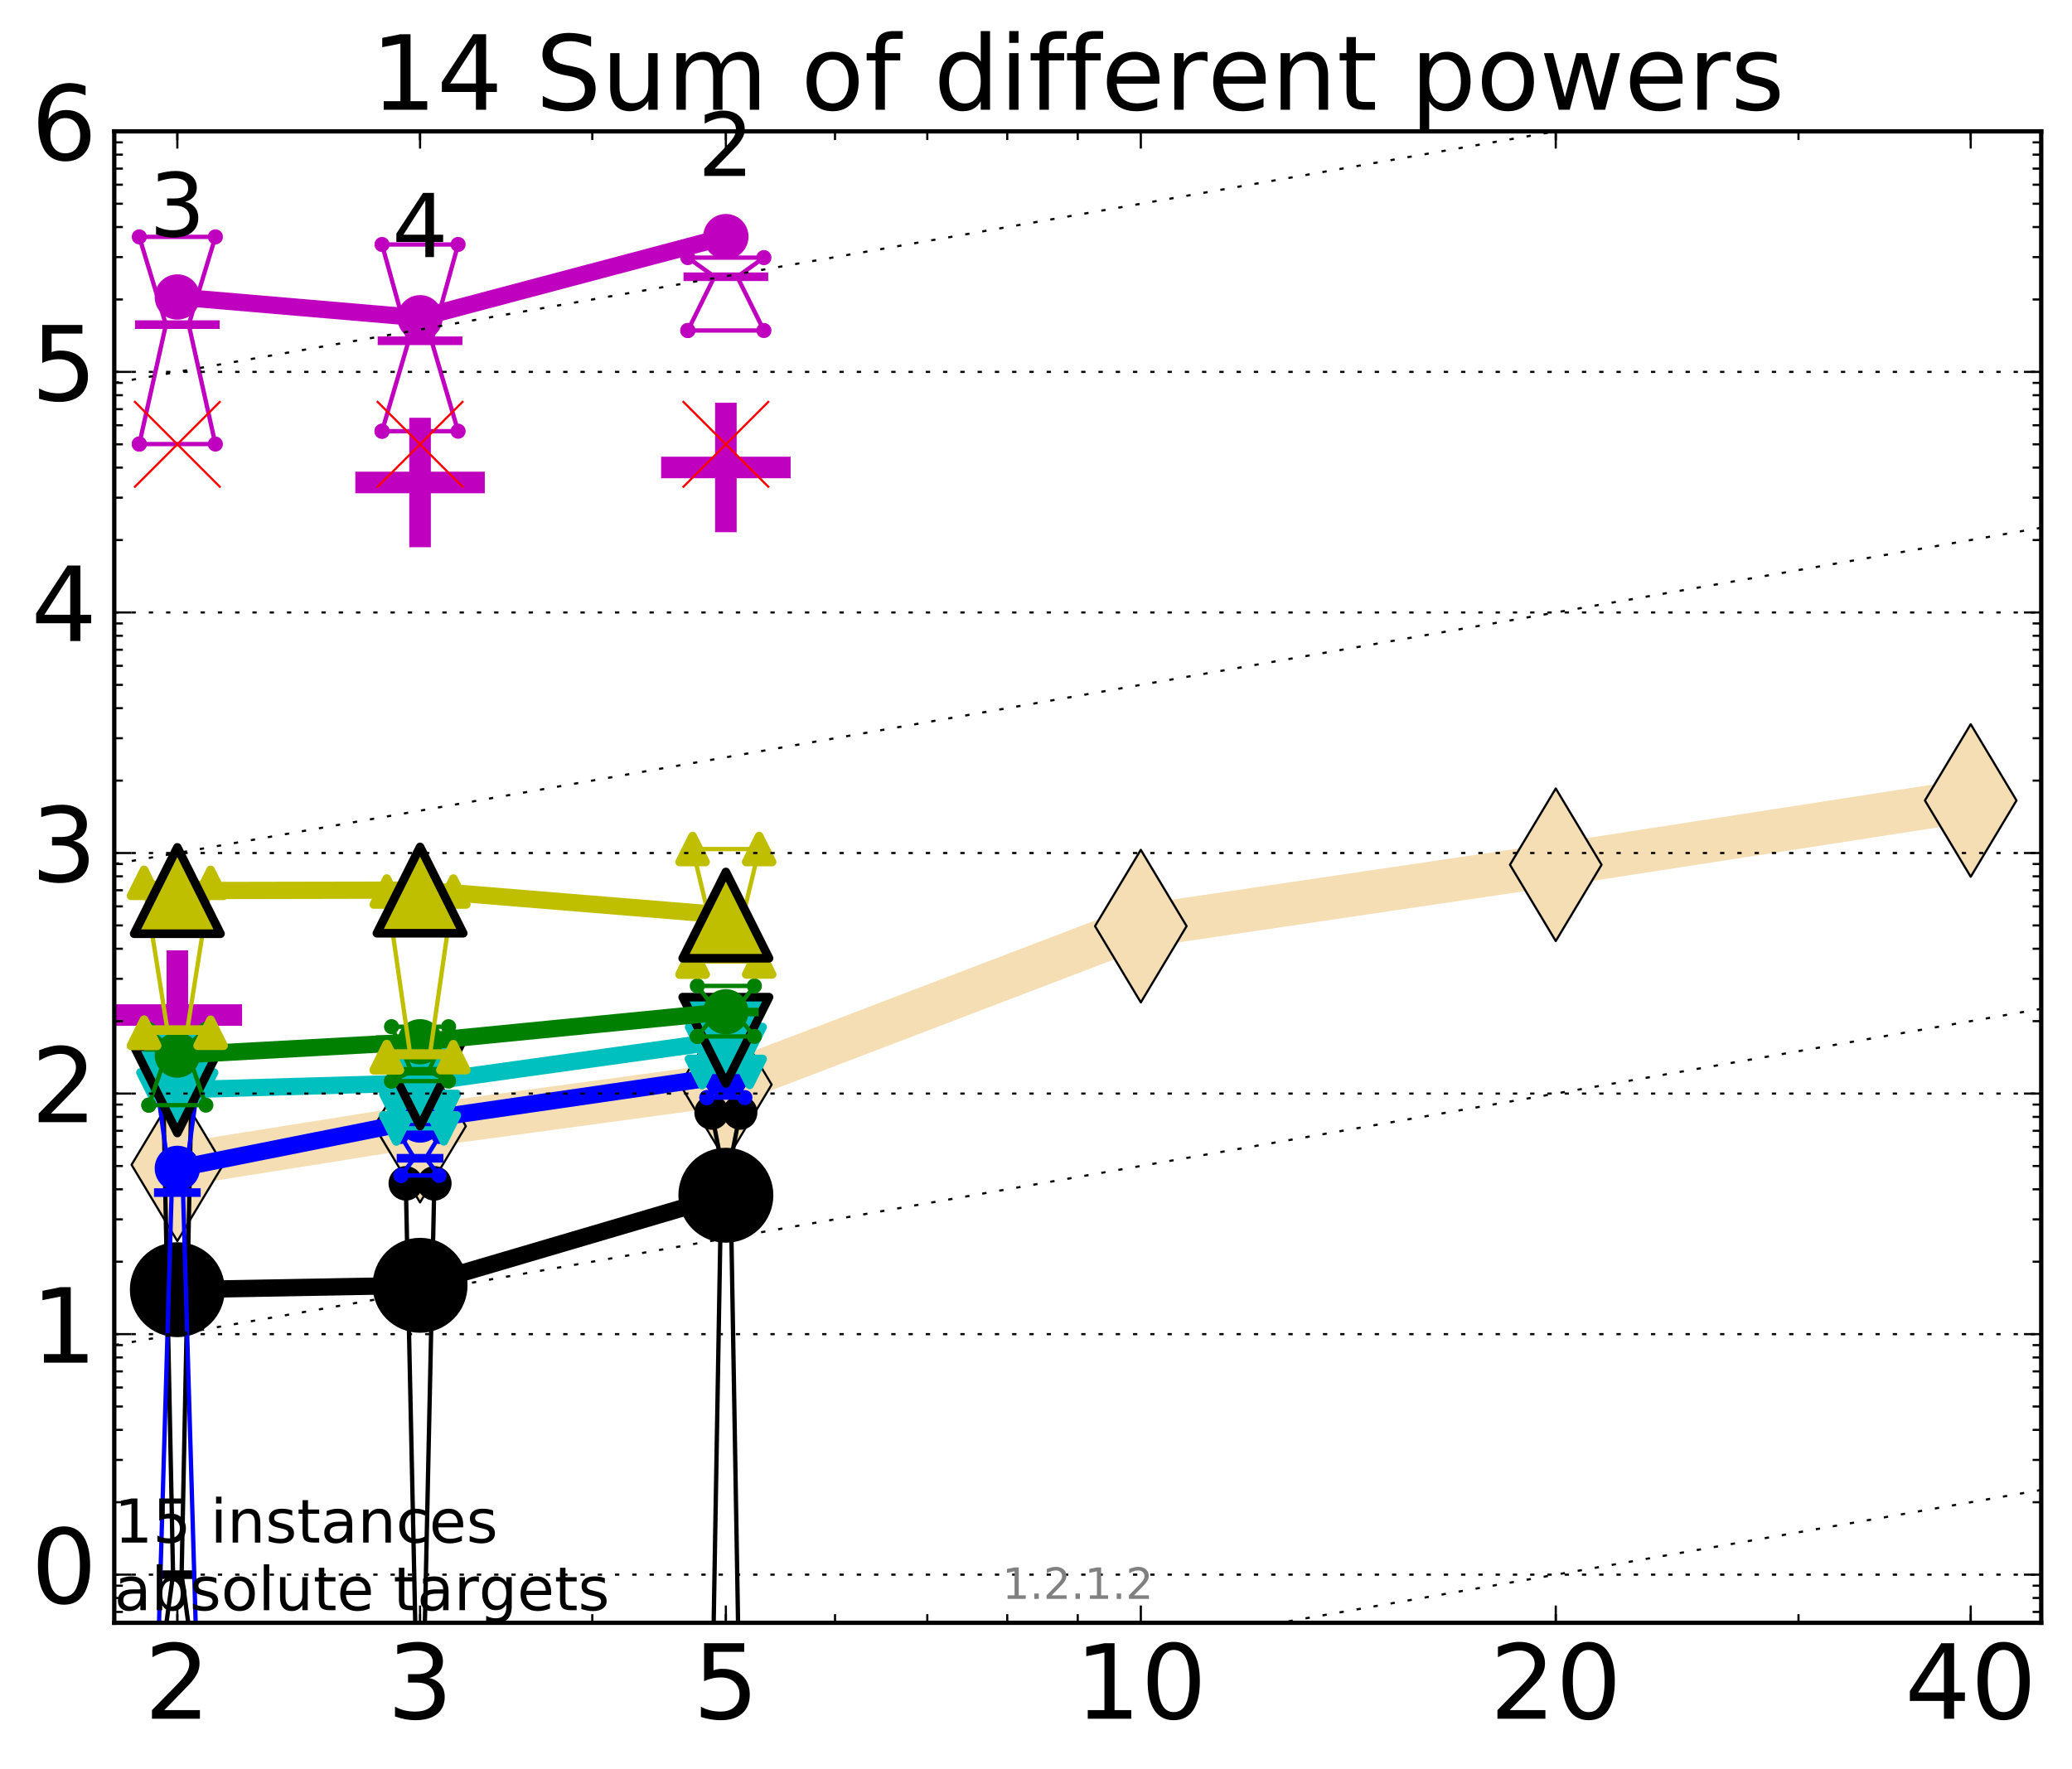 <?xml version="1.0" encoding="utf-8" standalone="no"?>
<!DOCTYPE svg PUBLIC "-//W3C//DTD SVG 1.1//EN"
  "http://www.w3.org/Graphics/SVG/1.1/DTD/svg11.dtd">
<!-- Created with matplotlib (http://matplotlib.org/) -->
<svg height="410pt" version="1.1" viewBox="0 0 480 410" width="480pt" xmlns="http://www.w3.org/2000/svg" xmlns:xlink="http://www.w3.org/1999/xlink">
 <defs>
  <style type="text/css">
*{stroke-linecap:butt;stroke-linejoin:round;stroke-miterlimit:100000;}
  </style>
 </defs>
 <g id="figure_1">
  <g id="patch_1">
   <path d="M 0 410.464 
L 480.07 410.464 
L 480.07 0 
L 0 0 
z
" style="fill:#ffffff;"/>
  </g>
  <g id="axes_1">
   <g id="patch_2">
    <path d="M 26.47 376.036 
L 472.87 376.036 
L 472.87 30.436 
L 26.47 30.436 
z
" style="fill:#ffffff;"/>
   </g>
   <g id="line2d_1">
    <path clip-path="url(#pf95b9330b3)" d="M 41.082 269.911 
L 97.312 260.956 
L 168.155 251.33 
L 264.282 214.605 
L 360.409 200.388 
L 456.536 185.491 
" style="fill:none;stroke:#f5deb3;stroke-linecap:square;stroke-width:10.0;"/>
    <defs>
     <path d="M -0 17.678 
L 10.607 0 
L 0 -17.678 
L -10.607 -0 
z
" id="mb53e1ff6eb" style="stroke:#000000;stroke-linejoin:miter;stroke-width:0.5;"/>
    </defs>
    <g clip-path="url(#pf95b9330b3)">
     <use style="fill:#f5deb3;stroke:#000000;stroke-linejoin:miter;stroke-width:0.5;" x="41.082" xlink:href="#mb53e1ff6eb" y="269.911"/>
     <use style="fill:#f5deb3;stroke:#000000;stroke-linejoin:miter;stroke-width:0.5;" x="97.312" xlink:href="#mb53e1ff6eb" y="260.956"/>
     <use style="fill:#f5deb3;stroke:#000000;stroke-linejoin:miter;stroke-width:0.5;" x="168.155" xlink:href="#mb53e1ff6eb" y="251.33"/>
     <use style="fill:#f5deb3;stroke:#000000;stroke-linejoin:miter;stroke-width:0.5;" x="264.282" xlink:href="#mb53e1ff6eb" y="214.605"/>
     <use style="fill:#f5deb3;stroke:#000000;stroke-linejoin:miter;stroke-width:0.5;" x="360.409" xlink:href="#mb53e1ff6eb" y="200.388"/>
     <use style="fill:#f5deb3;stroke:#000000;stroke-linejoin:miter;stroke-width:0.5;" x="456.536" xlink:href="#mb53e1ff6eb" y="185.491"/>
    </g>
   </g>
   <g id="line2d_2">
    <defs>
     <path d="M -15 0 
L 15 0 
M 0 15 
L 0 -15 
" id="mcb7703a954" style="stroke:#bf00bf;stroke-width:5.0;"/>
    </defs>
    <g clip-path="url(#pf95b9330b3)">
     <use style="fill:#bf00bf;stroke:#bf00bf;stroke-width:5.0;" x="41.082" xlink:href="#mcb7703a954" y="235.213"/>
    </g>
   </g>
   <g id="line2d_3">
    <g clip-path="url(#pf95b9330b3)">
     <use style="fill:#bf00bf;stroke:#bf00bf;stroke-width:5.0;" x="97.312" xlink:href="#mcb7703a954" y="111.803"/>
    </g>
   </g>
   <g id="line2d_4">
    <g clip-path="url(#pf95b9330b3)">
     <use style="fill:#bf00bf;stroke:#bf00bf;stroke-width:5.0;" x="168.155" xlink:href="#mcb7703a954" y="108.327"/>
    </g>
   </g>
   <g id="line2d_5">
    <path clip-path="url(#pf95b9330b3)" d="M 37.777 381.668 
L 40.09 364.888 
L 37.777 251.097 
L 44.386 251.097 
L 42.073 364.888 
L 44.386 381.668 
L 37.777 381.668 
" style="fill:none;stroke:#000000;stroke-linecap:square;"/>
   </g>
   <g id="line2d_6">
    <path clip-path="url(#pf95b9330b3)" d="M 37.777 381.668 
L 44.386 381.668 
L 44.386 251.097 
L 37.777 251.097 
L 37.777 381.668 
" style="fill:none;"/>
    <defs>
     <path d="M 0 3 
C 0.796 3 1.559 2.684 2.121 2.121 
C 2.684 1.559 3 0.796 3 0 
C 3 -0.796 2.684 -1.559 2.121 -2.121 
C 1.559 -2.684 0.796 -3 0 -3 
C -0.796 -3 -1.559 -2.684 -2.121 -2.121 
C -2.684 -1.559 -3 -0.796 -3 0 
C -3 0.796 -2.684 1.559 -2.121 2.121 
C -1.559 2.684 -0.796 3 0 3 
z
" id="m8d51ca2cfe" style="stroke:#000000;stroke-width:2.0;"/>
    </defs>
    <g clip-path="url(#pf95b9330b3)">
     <use style="stroke:#000000;stroke-width:2.0;" x="37.777" xlink:href="#m8d51ca2cfe" y="381.668"/>
     <use style="stroke:#000000;stroke-width:2.0;" x="44.386" xlink:href="#m8d51ca2cfe" y="381.668"/>
     <use style="stroke:#000000;stroke-width:2.0;" x="44.386" xlink:href="#m8d51ca2cfe" y="251.097"/>
     <use style="stroke:#000000;stroke-width:2.0;" x="37.777" xlink:href="#m8d51ca2cfe" y="251.097"/>
     <use style="stroke:#000000;stroke-width:2.0;" x="37.777" xlink:href="#m8d51ca2cfe" y="381.668"/>
    </g>
   </g>
   <g id="line2d_7">
    <path clip-path="url(#pf95b9330b3)" d="M 37.777 364.888 
L 44.386 364.888 
" style="fill:none;stroke:#000000;stroke-linecap:square;stroke-width:2.0;"/>
   </g>
   <g id="line2d_8">
    <path clip-path="url(#pf95b9330b3)" d="M 94.008 391.484 
L 96.321 381.668 
L 94.008 274.213 
L 100.617 274.213 
L 98.304 381.668 
L 100.617 391.484 
L 94.008 391.484 
" style="fill:none;stroke:#000000;stroke-linecap:square;"/>
   </g>
   <g id="line2d_9">
    <path clip-path="url(#pf95b9330b3)" d="M 94.008 391.484 
L 100.617 391.484 
L 100.617 274.213 
L 94.008 274.213 
L 94.008 391.484 
" style="fill:none;"/>
    <g clip-path="url(#pf95b9330b3)">
     <use style="stroke:#000000;stroke-width:2.0;" x="94.008" xlink:href="#m8d51ca2cfe" y="391.484"/>
     <use style="stroke:#000000;stroke-width:2.0;" x="100.617" xlink:href="#m8d51ca2cfe" y="391.484"/>
     <use style="stroke:#000000;stroke-width:2.0;" x="100.617" xlink:href="#m8d51ca2cfe" y="274.213"/>
     <use style="stroke:#000000;stroke-width:2.0;" x="94.008" xlink:href="#m8d51ca2cfe" y="274.213"/>
     <use style="stroke:#000000;stroke-width:2.0;" x="94.008" xlink:href="#m8d51ca2cfe" y="391.484"/>
    </g>
   </g>
   <g id="line2d_10">
    <path clip-path="url(#pf95b9330b3)" d="M 94.008 381.668 
L 100.617 381.668 
" style="fill:none;stroke:#000000;stroke-linecap:square;stroke-width:2.0;"/>
   </g>
   <g id="line2d_11">
    <path clip-path="url(#pf95b9330b3)" d="M 164.85 403.85 
L 167.163 269.705 
L 164.85 257.798 
L 171.459 257.798 
L 169.146 269.705 
L 171.459 403.85 
L 164.85 403.85 
" style="fill:none;stroke:#000000;stroke-linecap:square;"/>
   </g>
   <g id="line2d_12">
    <path clip-path="url(#pf95b9330b3)" d="M 164.85 403.85 
L 171.459 403.85 
L 171.459 257.798 
L 164.85 257.798 
L 164.85 403.85 
" style="fill:none;"/>
    <g clip-path="url(#pf95b9330b3)">
     <use style="stroke:#000000;stroke-width:2.0;" x="164.85" xlink:href="#m8d51ca2cfe" y="403.85"/>
     <use style="stroke:#000000;stroke-width:2.0;" x="171.459" xlink:href="#m8d51ca2cfe" y="403.85"/>
     <use style="stroke:#000000;stroke-width:2.0;" x="171.459" xlink:href="#m8d51ca2cfe" y="257.798"/>
     <use style="stroke:#000000;stroke-width:2.0;" x="164.85" xlink:href="#m8d51ca2cfe" y="257.798"/>
     <use style="stroke:#000000;stroke-width:2.0;" x="164.85" xlink:href="#m8d51ca2cfe" y="403.85"/>
    </g>
   </g>
   <g id="line2d_13">
    <path clip-path="url(#pf95b9330b3)" d="M 164.85 269.705 
L 171.459 269.705 
" style="fill:none;stroke:#000000;stroke-linecap:square;stroke-width:2.0;"/>
   </g>
   <g id="line2d_14">
    <path clip-path="url(#pf95b9330b3)" d="M 41.082 298.851 
L 97.312 297.835 
" style="fill:none;stroke:#000000;stroke-linecap:square;stroke-width:4.0;"/>
   </g>
   <g id="line2d_15">
    <path clip-path="url(#pf95b9330b3)" d="M 97.312 297.835 
L 168.155 276.964 
" style="fill:none;stroke:#000000;stroke-linecap:square;stroke-width:4.0;"/>
   </g>
   <g id="line2d_16">
    <path clip-path="url(#pf95b9330b3)" d="M 41.082 298.851 
L 97.312 297.835 
L 168.155 276.964 
" style="fill:none;"/>
    <defs>
     <path d="M 0 10 
C 2.652 10 5.196 8.946 7.071 7.071 
C 8.946 5.196 10 2.652 10 0 
C 10 -2.652 8.946 -5.196 7.071 -7.071 
C 5.196 -8.946 2.652 -10 0 -10 
C -2.652 -10 -5.196 -8.946 -7.071 -7.071 
C -8.946 -5.196 -10 -2.652 -10 0 
C -10 2.652 -8.946 5.196 -7.071 7.071 
C -5.196 8.946 -2.652 10 0 10 
z
" id="m9e0d6cec3c" style="stroke:#000000;stroke-width:2.0;"/>
    </defs>
    <g clip-path="url(#pf95b9330b3)">
     <use style="stroke:#000000;stroke-width:2.0;" x="41.082" xlink:href="#m9e0d6cec3c" y="298.851"/>
     <use style="stroke:#000000;stroke-width:2.0;" x="97.312" xlink:href="#m9e0d6cec3c" y="297.835"/>
     <use style="stroke:#000000;stroke-width:2.0;" x="168.155" xlink:href="#m9e0d6cec3c" y="276.964"/>
    </g>
   </g>
   <g id="line2d_17">
    <path clip-path="url(#pf95b9330b3)" d="M 36.676 381.668 
L 39.76 276.355 
L 36.676 253.77 
L 45.488 253.77 
L 42.403 276.355 
L 45.488 381.668 
L 36.676 381.668 
" style="fill:none;stroke:#0000ff;stroke-linecap:square;"/>
   </g>
   <g id="line2d_18">
    <path clip-path="url(#pf95b9330b3)" d="M 36.676 381.668 
L 45.488 381.668 
L 45.488 253.77 
L 36.676 253.77 
L 36.676 381.668 
" style="fill:none;"/>
    <defs>
     <path d="M 0 1.5 
C 0.398 1.5 0.779 1.342 1.061 1.061 
C 1.342 0.779 1.5 0.398 1.5 0 
C 1.5 -0.398 1.342 -0.779 1.061 -1.061 
C 0.779 -1.342 0.398 -1.5 0 -1.5 
C -0.398 -1.5 -0.779 -1.342 -1.061 -1.061 
C -1.342 -0.779 -1.5 -0.398 -1.5 0 
C -1.5 0.398 -1.342 0.779 -1.061 1.061 
C -0.779 1.342 -0.398 1.5 0 1.5 
z
" id="m2705ca44e8" style="stroke:#0000ff;stroke-width:0.5;"/>
    </defs>
    <g clip-path="url(#pf95b9330b3)">
     <use style="fill:#0000ff;stroke:#0000ff;stroke-width:0.5;" x="36.676" xlink:href="#m2705ca44e8" y="381.668"/>
     <use style="fill:#0000ff;stroke:#0000ff;stroke-width:0.5;" x="45.488" xlink:href="#m2705ca44e8" y="381.668"/>
     <use style="fill:#0000ff;stroke:#0000ff;stroke-width:0.5;" x="45.488" xlink:href="#m2705ca44e8" y="253.77"/>
     <use style="fill:#0000ff;stroke:#0000ff;stroke-width:0.5;" x="36.676" xlink:href="#m2705ca44e8" y="253.77"/>
     <use style="fill:#0000ff;stroke:#0000ff;stroke-width:0.5;" x="36.676" xlink:href="#m2705ca44e8" y="381.668"/>
    </g>
   </g>
   <g id="line2d_19">
    <path clip-path="url(#pf95b9330b3)" d="M 36.676 276.355 
L 45.488 276.355 
" style="fill:none;stroke:#0000ff;stroke-linecap:square;stroke-width:2.0;"/>
   </g>
   <g id="line2d_20">
    <path clip-path="url(#pf95b9330b3)" d="M 92.906 272.379 
L 95.991 268.396 
L 92.906 263.341 
L 101.718 263.341 
L 98.634 268.396 
L 101.718 272.379 
L 92.906 272.379 
" style="fill:none;stroke:#0000ff;stroke-linecap:square;"/>
   </g>
   <g id="line2d_21">
    <path clip-path="url(#pf95b9330b3)" d="M 92.906 272.379 
L 101.718 272.379 
L 101.718 263.341 
L 92.906 263.341 
L 92.906 272.379 
" style="fill:none;"/>
    <g clip-path="url(#pf95b9330b3)">
     <use style="fill:#0000ff;stroke:#0000ff;stroke-width:0.5;" x="92.906" xlink:href="#m2705ca44e8" y="272.379"/>
     <use style="fill:#0000ff;stroke:#0000ff;stroke-width:0.5;" x="101.718" xlink:href="#m2705ca44e8" y="272.379"/>
     <use style="fill:#0000ff;stroke:#0000ff;stroke-width:0.5;" x="101.718" xlink:href="#m2705ca44e8" y="263.341"/>
     <use style="fill:#0000ff;stroke:#0000ff;stroke-width:0.5;" x="92.906" xlink:href="#m2705ca44e8" y="263.341"/>
     <use style="fill:#0000ff;stroke:#0000ff;stroke-width:0.5;" x="92.906" xlink:href="#m2705ca44e8" y="272.379"/>
    </g>
   </g>
   <g id="line2d_22">
    <path clip-path="url(#pf95b9330b3)" d="M 92.906 268.396 
L 101.718 268.396 
" style="fill:none;stroke:#0000ff;stroke-linecap:square;stroke-width:2.0;"/>
   </g>
   <g id="line2d_23">
    <path clip-path="url(#pf95b9330b3)" d="M 163.749 254.342 
L 166.833 248.809 
L 163.749 232.069 
L 172.561 232.069 
L 169.476 248.809 
L 172.561 254.342 
L 163.749 254.342 
" style="fill:none;stroke:#0000ff;stroke-linecap:square;"/>
   </g>
   <g id="line2d_24">
    <path clip-path="url(#pf95b9330b3)" d="M 163.749 254.342 
L 172.561 254.342 
L 172.561 232.069 
L 163.749 232.069 
L 163.749 254.342 
" style="fill:none;"/>
    <g clip-path="url(#pf95b9330b3)">
     <use style="fill:#0000ff;stroke:#0000ff;stroke-width:0.5;" x="163.749" xlink:href="#m2705ca44e8" y="254.342"/>
     <use style="fill:#0000ff;stroke:#0000ff;stroke-width:0.5;" x="172.561" xlink:href="#m2705ca44e8" y="254.342"/>
     <use style="fill:#0000ff;stroke:#0000ff;stroke-width:0.5;" x="172.561" xlink:href="#m2705ca44e8" y="232.069"/>
     <use style="fill:#0000ff;stroke:#0000ff;stroke-width:0.5;" x="163.749" xlink:href="#m2705ca44e8" y="232.069"/>
     <use style="fill:#0000ff;stroke:#0000ff;stroke-width:0.5;" x="163.749" xlink:href="#m2705ca44e8" y="254.342"/>
    </g>
   </g>
   <g id="line2d_25">
    <path clip-path="url(#pf95b9330b3)" d="M 163.749 248.809 
L 172.561 248.809 
" style="fill:none;stroke:#0000ff;stroke-linecap:square;stroke-width:2.0;"/>
   </g>
   <g id="line2d_26">
    <path clip-path="url(#pf95b9330b3)" d="M 41.082 270.739 
L 97.312 259.536 
" style="fill:none;stroke:#0000ff;stroke-linecap:square;stroke-width:4.0;"/>
   </g>
   <g id="line2d_27">
    <path clip-path="url(#pf95b9330b3)" d="M 97.312 259.536 
L 168.155 249.261 
" style="fill:none;stroke:#0000ff;stroke-linecap:square;stroke-width:4.0;"/>
   </g>
   <g id="line2d_28">
    <path clip-path="url(#pf95b9330b3)" d="M 41.082 270.739 
L 97.312 259.536 
L 168.155 249.261 
" style="fill:none;"/>
    <defs>
     <path d="M 0 5 
C 1.326 5 2.598 4.473 3.536 3.536 
C 4.473 2.598 5 1.326 5 0 
C 5 -1.326 4.473 -2.598 3.536 -3.536 
C 2.598 -4.473 1.326 -5 0 -5 
C -1.326 -5 -2.598 -4.473 -3.536 -3.536 
C -4.473 -2.598 -5 -1.326 -5 0 
C -5 1.326 -4.473 2.598 -3.536 3.536 
C -2.598 4.473 -1.326 5 0 5 
z
" id="mf158956a24" style="stroke:#0000ff;stroke-width:0.5;"/>
    </defs>
    <g clip-path="url(#pf95b9330b3)">
     <use style="fill:#0000ff;stroke:#0000ff;stroke-width:0.5;" x="41.082" xlink:href="#mf158956a24" y="270.739"/>
     <use style="fill:#0000ff;stroke:#0000ff;stroke-width:0.5;" x="97.312" xlink:href="#mf158956a24" y="259.536"/>
     <use style="fill:#0000ff;stroke:#0000ff;stroke-width:0.5;" x="168.155" xlink:href="#mf158956a24" y="249.261"/>
    </g>
   </g>
   <g id="line2d_29">
    <path clip-path="url(#pf95b9330b3)" d="M 35.574 251.541 
L 39.429 245.607 
L 35.574 242.639 
L 46.589 242.639 
L 42.734 245.607 
L 46.589 251.541 
L 35.574 251.541 
" style="fill:none;stroke:#00bfbf;stroke-linecap:square;"/>
   </g>
   <g id="line2d_30">
    <path clip-path="url(#pf95b9330b3)" d="M 35.574 251.541 
L 46.589 251.541 
L 46.589 242.639 
L 35.574 242.639 
L 35.574 251.541 
" style="fill:none;"/>
    <defs>
     <path d="M -0 3 
L 3 -3 
L -3 -3 
z
" id="mb183accfb1" style="stroke:#00bfbf;stroke-linejoin:miter;stroke-width:2.0;"/>
    </defs>
    <g clip-path="url(#pf95b9330b3)">
     <use style="fill:#00bfbf;stroke:#00bfbf;stroke-linejoin:miter;stroke-width:2.0;" x="35.574" xlink:href="#mb183accfb1" y="251.541"/>
     <use style="fill:#00bfbf;stroke:#00bfbf;stroke-linejoin:miter;stroke-width:2.0;" x="46.589" xlink:href="#mb183accfb1" y="251.541"/>
     <use style="fill:#00bfbf;stroke:#00bfbf;stroke-linejoin:miter;stroke-width:2.0;" x="46.589" xlink:href="#mb183accfb1" y="242.639"/>
     <use style="fill:#00bfbf;stroke:#00bfbf;stroke-linejoin:miter;stroke-width:2.0;" x="35.574" xlink:href="#mb183accfb1" y="242.639"/>
     <use style="fill:#00bfbf;stroke:#00bfbf;stroke-linejoin:miter;stroke-width:2.0;" x="35.574" xlink:href="#mb183accfb1" y="251.541"/>
    </g>
   </g>
   <g id="line2d_31">
    <path clip-path="url(#pf95b9330b3)" d="M 35.574 245.607 
L 46.589 245.607 
" style="fill:none;stroke:#00bfbf;stroke-linecap:square;stroke-width:2.0;"/>
   </g>
   <g id="line2d_32">
    <path clip-path="url(#pf95b9330b3)" d="M 91.805 261.469 
L 95.66 259.213 
L 91.805 256.499 
L 102.82 256.499 
L 98.965 259.213 
L 102.82 261.469 
L 91.805 261.469 
" style="fill:none;stroke:#00bfbf;stroke-linecap:square;"/>
   </g>
   <g id="line2d_33">
    <path clip-path="url(#pf95b9330b3)" d="M 91.805 261.469 
L 102.82 261.469 
L 102.82 256.499 
L 91.805 256.499 
L 91.805 261.469 
" style="fill:none;"/>
    <g clip-path="url(#pf95b9330b3)">
     <use style="fill:#00bfbf;stroke:#00bfbf;stroke-linejoin:miter;stroke-width:2.0;" x="91.805" xlink:href="#mb183accfb1" y="261.469"/>
     <use style="fill:#00bfbf;stroke:#00bfbf;stroke-linejoin:miter;stroke-width:2.0;" x="102.82" xlink:href="#mb183accfb1" y="261.469"/>
     <use style="fill:#00bfbf;stroke:#00bfbf;stroke-linejoin:miter;stroke-width:2.0;" x="102.82" xlink:href="#mb183accfb1" y="256.499"/>
     <use style="fill:#00bfbf;stroke:#00bfbf;stroke-linejoin:miter;stroke-width:2.0;" x="91.805" xlink:href="#mb183accfb1" y="256.499"/>
     <use style="fill:#00bfbf;stroke:#00bfbf;stroke-linejoin:miter;stroke-width:2.0;" x="91.805" xlink:href="#mb183accfb1" y="261.469"/>
    </g>
   </g>
   <g id="line2d_34">
    <path clip-path="url(#pf95b9330b3)" d="M 91.805 259.213 
L 102.82 259.213 
" style="fill:none;stroke:#00bfbf;stroke-linecap:square;stroke-width:2.0;"/>
   </g>
   <g id="line2d_35">
    <path clip-path="url(#pf95b9330b3)" d="M 162.647 248.393 
L 166.502 243.946 
L 162.647 240.989 
L 173.662 240.989 
L 169.807 243.946 
L 173.662 248.393 
L 162.647 248.393 
" style="fill:none;stroke:#00bfbf;stroke-linecap:square;"/>
   </g>
   <g id="line2d_36">
    <path clip-path="url(#pf95b9330b3)" d="M 162.647 248.393 
L 173.662 248.393 
L 173.662 240.989 
L 162.647 240.989 
L 162.647 248.393 
" style="fill:none;"/>
    <g clip-path="url(#pf95b9330b3)">
     <use style="fill:#00bfbf;stroke:#00bfbf;stroke-linejoin:miter;stroke-width:2.0;" x="162.647" xlink:href="#mb183accfb1" y="248.393"/>
     <use style="fill:#00bfbf;stroke:#00bfbf;stroke-linejoin:miter;stroke-width:2.0;" x="173.662" xlink:href="#mb183accfb1" y="248.393"/>
     <use style="fill:#00bfbf;stroke:#00bfbf;stroke-linejoin:miter;stroke-width:2.0;" x="173.662" xlink:href="#mb183accfb1" y="240.989"/>
     <use style="fill:#00bfbf;stroke:#00bfbf;stroke-linejoin:miter;stroke-width:2.0;" x="162.647" xlink:href="#mb183accfb1" y="240.989"/>
     <use style="fill:#00bfbf;stroke:#00bfbf;stroke-linejoin:miter;stroke-width:2.0;" x="162.647" xlink:href="#mb183accfb1" y="248.393"/>
    </g>
   </g>
   <g id="line2d_37">
    <path clip-path="url(#pf95b9330b3)" d="M 162.647 243.946 
L 173.662 243.946 
" style="fill:none;stroke:#00bfbf;stroke-linecap:square;stroke-width:2.0;"/>
   </g>
   <g id="line2d_38">
    <path clip-path="url(#pf95b9330b3)" d="M 41.082 252.54 
L 97.312 250.931 
" style="fill:none;stroke:#00bfbf;stroke-linecap:square;stroke-width:4.0;"/>
   </g>
   <g id="line2d_39">
    <path clip-path="url(#pf95b9330b3)" d="M 97.312 250.931 
L 168.155 241.063 
" style="fill:none;stroke:#00bfbf;stroke-linecap:square;stroke-width:4.0;"/>
   </g>
   <g id="line2d_40">
    <path clip-path="url(#pf95b9330b3)" d="M 41.082 252.54 
L 97.312 250.931 
L 168.155 241.063 
" style="fill:none;"/>
    <defs>
     <path d="M -0 10 
L 10 -10 
L -10 -10 
z
" id="m45c6e8918e" style="stroke:#000000;stroke-linejoin:miter;stroke-width:2.0;"/>
    </defs>
    <g clip-path="url(#pf95b9330b3)">
     <use style="fill:#00bfbf;stroke:#000000;stroke-linejoin:miter;stroke-width:2.0;" x="41.082" xlink:href="#m45c6e8918e" y="252.54"/>
     <use style="fill:#00bfbf;stroke:#000000;stroke-linejoin:miter;stroke-width:2.0;" x="97.312" xlink:href="#m45c6e8918e" y="250.931"/>
     <use style="fill:#00bfbf;stroke:#000000;stroke-linejoin:miter;stroke-width:2.0;" x="168.155" xlink:href="#m45c6e8918e" y="241.063"/>
    </g>
   </g>
   <g id="line2d_41">
    <path clip-path="url(#pf95b9330b3)" d="M 34.473 256.089 
L 39.099 242.717 
L 34.473 238.511 
L 47.691 238.511 
L 43.064 242.717 
L 47.691 256.089 
L 34.473 256.089 
" style="fill:none;stroke:#008000;stroke-linecap:square;"/>
   </g>
   <g id="line2d_42">
    <path clip-path="url(#pf95b9330b3)" d="M 34.473 256.089 
L 47.691 256.089 
L 47.691 238.511 
L 34.473 238.511 
L 34.473 256.089 
" style="fill:none;"/>
    <defs>
     <path d="M 0 1.5 
C 0.398 1.5 0.779 1.342 1.061 1.061 
C 1.342 0.779 1.5 0.398 1.5 0 
C 1.5 -0.398 1.342 -0.779 1.061 -1.061 
C 0.779 -1.342 0.398 -1.5 0 -1.5 
C -0.398 -1.5 -0.779 -1.342 -1.061 -1.061 
C -1.342 -0.779 -1.5 -0.398 -1.5 0 
C -1.5 0.398 -1.342 0.779 -1.061 1.061 
C -0.779 1.342 -0.398 1.5 0 1.5 
z
" id="m0fc6f3eeb6" style="stroke:#008000;stroke-width:0.5;"/>
    </defs>
    <g clip-path="url(#pf95b9330b3)">
     <use style="fill:#008000;stroke:#008000;stroke-width:0.5;" x="34.473" xlink:href="#m0fc6f3eeb6" y="256.089"/>
     <use style="fill:#008000;stroke:#008000;stroke-width:0.5;" x="47.691" xlink:href="#m0fc6f3eeb6" y="256.089"/>
     <use style="fill:#008000;stroke:#008000;stroke-width:0.5;" x="47.691" xlink:href="#m0fc6f3eeb6" y="238.511"/>
     <use style="fill:#008000;stroke:#008000;stroke-width:0.5;" x="34.473" xlink:href="#m0fc6f3eeb6" y="238.511"/>
     <use style="fill:#008000;stroke:#008000;stroke-width:0.5;" x="34.473" xlink:href="#m0fc6f3eeb6" y="256.089"/>
    </g>
   </g>
   <g id="line2d_43">
    <path clip-path="url(#pf95b9330b3)" d="M 34.473 242.717 
L 47.691 242.717 
" style="fill:none;stroke:#008000;stroke-linecap:square;stroke-width:2.0;"/>
   </g>
   <g id="line2d_44">
    <path clip-path="url(#pf95b9330b3)" d="M 90.703 250.517 
L 95.33 248.229 
L 90.703 237.908 
L 103.921 237.908 
L 99.295 248.229 
L 103.921 250.517 
L 90.703 250.517 
" style="fill:none;stroke:#008000;stroke-linecap:square;"/>
   </g>
   <g id="line2d_45">
    <path clip-path="url(#pf95b9330b3)" d="M 90.703 250.517 
L 103.921 250.517 
L 103.921 237.908 
L 90.703 237.908 
L 90.703 250.517 
" style="fill:none;"/>
    <g clip-path="url(#pf95b9330b3)">
     <use style="fill:#008000;stroke:#008000;stroke-width:0.5;" x="90.703" xlink:href="#m0fc6f3eeb6" y="250.517"/>
     <use style="fill:#008000;stroke:#008000;stroke-width:0.5;" x="103.921" xlink:href="#m0fc6f3eeb6" y="250.517"/>
     <use style="fill:#008000;stroke:#008000;stroke-width:0.5;" x="103.921" xlink:href="#m0fc6f3eeb6" y="237.908"/>
     <use style="fill:#008000;stroke:#008000;stroke-width:0.5;" x="90.703" xlink:href="#m0fc6f3eeb6" y="237.908"/>
     <use style="fill:#008000;stroke:#008000;stroke-width:0.5;" x="90.703" xlink:href="#m0fc6f3eeb6" y="250.517"/>
    </g>
   </g>
   <g id="line2d_46">
    <path clip-path="url(#pf95b9330b3)" d="M 90.703 248.229 
L 103.921 248.229 
" style="fill:none;stroke:#008000;stroke-linecap:square;stroke-width:2.0;"/>
   </g>
   <g id="line2d_47">
    <path clip-path="url(#pf95b9330b3)" d="M 161.546 240.163 
L 166.172 234.516 
L 161.546 228.461 
L 174.763 228.461 
L 170.137 234.516 
L 174.763 240.163 
L 161.546 240.163 
" style="fill:none;stroke:#008000;stroke-linecap:square;"/>
   </g>
   <g id="line2d_48">
    <path clip-path="url(#pf95b9330b3)" d="M 161.546 240.163 
L 174.763 240.163 
L 174.763 228.461 
L 161.546 228.461 
L 161.546 240.163 
" style="fill:none;"/>
    <g clip-path="url(#pf95b9330b3)">
     <use style="fill:#008000;stroke:#008000;stroke-width:0.5;" x="161.546" xlink:href="#m0fc6f3eeb6" y="240.163"/>
     <use style="fill:#008000;stroke:#008000;stroke-width:0.5;" x="174.763" xlink:href="#m0fc6f3eeb6" y="240.163"/>
     <use style="fill:#008000;stroke:#008000;stroke-width:0.5;" x="174.763" xlink:href="#m0fc6f3eeb6" y="228.461"/>
     <use style="fill:#008000;stroke:#008000;stroke-width:0.5;" x="161.546" xlink:href="#m0fc6f3eeb6" y="228.461"/>
     <use style="fill:#008000;stroke:#008000;stroke-width:0.5;" x="161.546" xlink:href="#m0fc6f3eeb6" y="240.163"/>
    </g>
   </g>
   <g id="line2d_49">
    <path clip-path="url(#pf95b9330b3)" d="M 161.546 234.516 
L 174.763 234.516 
" style="fill:none;stroke:#008000;stroke-linecap:square;stroke-width:2.0;"/>
   </g>
   <g id="line2d_50">
    <path clip-path="url(#pf95b9330b3)" d="M 41.082 244.481 
L 97.312 241.405 
" style="fill:none;stroke:#008000;stroke-linecap:square;stroke-width:4.0;"/>
   </g>
   <g id="line2d_51">
    <path clip-path="url(#pf95b9330b3)" d="M 97.312 241.405 
L 168.155 234.459 
" style="fill:none;stroke:#008000;stroke-linecap:square;stroke-width:4.0;"/>
   </g>
   <g id="line2d_52">
    <path clip-path="url(#pf95b9330b3)" d="M 41.082 244.481 
L 97.312 241.405 
L 168.155 234.459 
" style="fill:none;"/>
    <defs>
     <path d="M 0 5 
C 1.326 5 2.598 4.473 3.536 3.536 
C 4.473 2.598 5 1.326 5 0 
C 5 -1.326 4.473 -2.598 3.536 -3.536 
C 2.598 -4.473 1.326 -5 0 -5 
C -1.326 -5 -2.598 -4.473 -3.536 -3.536 
C -4.473 -2.598 -5 -1.326 -5 0 
C -5 1.326 -4.473 2.598 -3.536 3.536 
C -2.598 4.473 -1.326 5 0 5 
z
" id="m6d8e40c3ae" style="stroke:#008000;stroke-width:0.5;"/>
    </defs>
    <g clip-path="url(#pf95b9330b3)">
     <use style="fill:#008000;stroke:#008000;stroke-width:0.5;" x="41.082" xlink:href="#m6d8e40c3ae" y="244.481"/>
     <use style="fill:#008000;stroke:#008000;stroke-width:0.5;" x="97.312" xlink:href="#m6d8e40c3ae" y="241.405"/>
     <use style="fill:#008000;stroke:#008000;stroke-width:0.5;" x="168.155" xlink:href="#m6d8e40c3ae" y="234.459"/>
    </g>
   </g>
   <g id="line2d_53">
    <path clip-path="url(#pf95b9330b3)" d="M 33.371 239.309 
L 38.768 238.577 
L 33.371 204.578 
L 48.792 204.578 
L 43.395 238.577 
L 48.792 239.309 
L 33.371 239.309 
" style="fill:none;stroke:#bfbf00;stroke-linecap:square;"/>
   </g>
   <g id="line2d_54">
    <path clip-path="url(#pf95b9330b3)" d="M 33.371 239.309 
L 48.792 239.309 
L 48.792 204.578 
L 33.371 204.578 
L 33.371 239.309 
" style="fill:none;"/>
    <defs>
     <path d="M 0 -3 
L -3 3 
L 3 3 
z
" id="mc00ac47f92" style="stroke:#bfbf00;stroke-linejoin:miter;stroke-width:2.0;"/>
    </defs>
    <g clip-path="url(#pf95b9330b3)">
     <use style="fill:#bfbf00;stroke:#bfbf00;stroke-linejoin:miter;stroke-width:2.0;" x="33.371" xlink:href="#mc00ac47f92" y="239.309"/>
     <use style="fill:#bfbf00;stroke:#bfbf00;stroke-linejoin:miter;stroke-width:2.0;" x="48.792" xlink:href="#mc00ac47f92" y="239.309"/>
     <use style="fill:#bfbf00;stroke:#bfbf00;stroke-linejoin:miter;stroke-width:2.0;" x="48.792" xlink:href="#mc00ac47f92" y="204.578"/>
     <use style="fill:#bfbf00;stroke:#bfbf00;stroke-linejoin:miter;stroke-width:2.0;" x="33.371" xlink:href="#mc00ac47f92" y="204.578"/>
     <use style="fill:#bfbf00;stroke:#bfbf00;stroke-linejoin:miter;stroke-width:2.0;" x="33.371" xlink:href="#mc00ac47f92" y="239.309"/>
    </g>
   </g>
   <g id="line2d_55">
    <path clip-path="url(#pf95b9330b3)" d="M 33.371 238.577 
L 48.792 238.577 
" style="fill:none;stroke:#bfbf00;stroke-linecap:square;stroke-width:2.0;"/>
   </g>
   <g id="line2d_56">
    <path clip-path="url(#pf95b9330b3)" d="M 89.602 244.972 
L 94.999 244.132 
L 89.602 206.587 
L 105.023 206.587 
L 99.625 244.132 
L 105.023 244.972 
L 89.602 244.972 
" style="fill:none;stroke:#bfbf00;stroke-linecap:square;"/>
   </g>
   <g id="line2d_57">
    <path clip-path="url(#pf95b9330b3)" d="M 89.602 244.972 
L 105.023 244.972 
L 105.023 206.587 
L 89.602 206.587 
L 89.602 244.972 
" style="fill:none;"/>
    <g clip-path="url(#pf95b9330b3)">
     <use style="fill:#bfbf00;stroke:#bfbf00;stroke-linejoin:miter;stroke-width:2.0;" x="89.602" xlink:href="#mc00ac47f92" y="244.972"/>
     <use style="fill:#bfbf00;stroke:#bfbf00;stroke-linejoin:miter;stroke-width:2.0;" x="105.023" xlink:href="#mc00ac47f92" y="244.972"/>
     <use style="fill:#bfbf00;stroke:#bfbf00;stroke-linejoin:miter;stroke-width:2.0;" x="105.023" xlink:href="#mc00ac47f92" y="206.587"/>
     <use style="fill:#bfbf00;stroke:#bfbf00;stroke-linejoin:miter;stroke-width:2.0;" x="89.602" xlink:href="#mc00ac47f92" y="206.587"/>
     <use style="fill:#bfbf00;stroke:#bfbf00;stroke-linejoin:miter;stroke-width:2.0;" x="89.602" xlink:href="#mc00ac47f92" y="244.972"/>
    </g>
   </g>
   <g id="line2d_58">
    <path clip-path="url(#pf95b9330b3)" d="M 89.602 244.132 
L 105.023 244.132 
" style="fill:none;stroke:#bfbf00;stroke-linecap:square;stroke-width:2.0;"/>
   </g>
   <g id="line2d_59">
    <path clip-path="url(#pf95b9330b3)" d="M 160.444 222.801 
L 165.841 219.123 
L 160.444 196.745 
L 175.865 196.745 
L 170.468 219.123 
L 175.865 222.801 
L 160.444 222.801 
" style="fill:none;stroke:#bfbf00;stroke-linecap:square;"/>
   </g>
   <g id="line2d_60">
    <path clip-path="url(#pf95b9330b3)" d="M 160.444 222.801 
L 175.865 222.801 
L 175.865 196.745 
L 160.444 196.745 
L 160.444 222.801 
" style="fill:none;"/>
    <g clip-path="url(#pf95b9330b3)">
     <use style="fill:#bfbf00;stroke:#bfbf00;stroke-linejoin:miter;stroke-width:2.0;" x="160.444" xlink:href="#mc00ac47f92" y="222.801"/>
     <use style="fill:#bfbf00;stroke:#bfbf00;stroke-linejoin:miter;stroke-width:2.0;" x="175.865" xlink:href="#mc00ac47f92" y="222.801"/>
     <use style="fill:#bfbf00;stroke:#bfbf00;stroke-linejoin:miter;stroke-width:2.0;" x="175.865" xlink:href="#mc00ac47f92" y="196.745"/>
     <use style="fill:#bfbf00;stroke:#bfbf00;stroke-linejoin:miter;stroke-width:2.0;" x="160.444" xlink:href="#mc00ac47f92" y="196.745"/>
     <use style="fill:#bfbf00;stroke:#bfbf00;stroke-linejoin:miter;stroke-width:2.0;" x="160.444" xlink:href="#mc00ac47f92" y="222.801"/>
    </g>
   </g>
   <g id="line2d_61">
    <path clip-path="url(#pf95b9330b3)" d="M 160.444 219.123 
L 175.865 219.123 
" style="fill:none;stroke:#bfbf00;stroke-linecap:square;stroke-width:2.0;"/>
   </g>
   <g id="line2d_62">
    <path clip-path="url(#pf95b9330b3)" d="M 41.082 206.364 
L 97.312 206.257 
" style="fill:none;stroke:#bfbf00;stroke-linecap:square;stroke-width:4.0;"/>
   </g>
   <g id="line2d_63">
    <path clip-path="url(#pf95b9330b3)" d="M 97.312 206.257 
L 168.155 212.052 
" style="fill:none;stroke:#bfbf00;stroke-linecap:square;stroke-width:4.0;"/>
   </g>
   <g id="line2d_64">
    <path clip-path="url(#pf95b9330b3)" d="M 41.082 206.364 
L 97.312 206.257 
L 168.155 212.052 
" style="fill:none;"/>
    <defs>
     <path d="M 0 -10 
L -10 10 
L 10 10 
z
" id="m45ff908ce3" style="stroke:#000000;stroke-linejoin:miter;stroke-width:2.0;"/>
    </defs>
    <g clip-path="url(#pf95b9330b3)">
     <use style="fill:#bfbf00;stroke:#000000;stroke-linejoin:miter;stroke-width:2.0;" x="41.082" xlink:href="#m45ff908ce3" y="206.364"/>
     <use style="fill:#bfbf00;stroke:#000000;stroke-linejoin:miter;stroke-width:2.0;" x="97.312" xlink:href="#m45ff908ce3" y="206.257"/>
     <use style="fill:#bfbf00;stroke:#000000;stroke-linejoin:miter;stroke-width:2.0;" x="168.155" xlink:href="#m45ff908ce3" y="212.052"/>
    </g>
   </g>
   <g id="line2d_65">
    <path clip-path="url(#pf95b9330b3)" d="M 32.27 102.897 
L 38.438 75.226 
L 32.27 54.888 
L 49.893 54.888 
L 43.725 75.226 
L 49.893 102.897 
L 32.27 102.897 
" style="fill:none;stroke:#bf00bf;stroke-linecap:square;"/>
   </g>
   <g id="line2d_66">
    <path clip-path="url(#pf95b9330b3)" d="M 32.27 102.897 
L 49.893 102.897 
L 49.893 54.888 
L 32.27 54.888 
L 32.27 102.897 
" style="fill:none;"/>
    <defs>
     <path d="M 0 1.5 
C 0.398 1.5 0.779 1.342 1.061 1.061 
C 1.342 0.779 1.5 0.398 1.5 0 
C 1.5 -0.398 1.342 -0.779 1.061 -1.061 
C 0.779 -1.342 0.398 -1.5 0 -1.5 
C -0.398 -1.5 -0.779 -1.342 -1.061 -1.061 
C -1.342 -0.779 -1.5 -0.398 -1.5 0 
C -1.5 0.398 -1.342 0.779 -1.061 1.061 
C -0.779 1.342 -0.398 1.5 0 1.5 
z
" id="m2e4aa072a1" style="stroke:#bf00bf;stroke-width:0.5;"/>
    </defs>
    <g clip-path="url(#pf95b9330b3)">
     <use style="fill:#bf00bf;stroke:#bf00bf;stroke-width:0.5;" x="32.27" xlink:href="#m2e4aa072a1" y="102.897"/>
     <use style="fill:#bf00bf;stroke:#bf00bf;stroke-width:0.5;" x="49.893" xlink:href="#m2e4aa072a1" y="102.897"/>
     <use style="fill:#bf00bf;stroke:#bf00bf;stroke-width:0.5;" x="49.893" xlink:href="#m2e4aa072a1" y="54.888"/>
     <use style="fill:#bf00bf;stroke:#bf00bf;stroke-width:0.5;" x="32.27" xlink:href="#m2e4aa072a1" y="54.888"/>
     <use style="fill:#bf00bf;stroke:#bf00bf;stroke-width:0.5;" x="32.27" xlink:href="#m2e4aa072a1" y="102.897"/>
    </g>
   </g>
   <g id="line2d_67">
    <path clip-path="url(#pf95b9330b3)" d="M 32.27 75.226 
L 49.893 75.226 
" style="fill:none;stroke:#bf00bf;stroke-linecap:square;stroke-width:2.0;"/>
   </g>
   <g id="line2d_68">
    <path clip-path="url(#pf95b9330b3)" d="M 88.5 99.923 
L 94.669 78.967 
L 88.5 56.649 
L 106.124 56.649 
L 99.956 78.967 
L 106.124 99.923 
L 88.5 99.923 
" style="fill:none;stroke:#bf00bf;stroke-linecap:square;"/>
   </g>
   <g id="line2d_69">
    <path clip-path="url(#pf95b9330b3)" d="M 88.5 99.923 
L 106.124 99.923 
L 106.124 56.649 
L 88.5 56.649 
L 88.5 99.923 
" style="fill:none;"/>
    <g clip-path="url(#pf95b9330b3)">
     <use style="fill:#bf00bf;stroke:#bf00bf;stroke-width:0.5;" x="88.5" xlink:href="#m2e4aa072a1" y="99.923"/>
     <use style="fill:#bf00bf;stroke:#bf00bf;stroke-width:0.5;" x="106.124" xlink:href="#m2e4aa072a1" y="99.923"/>
     <use style="fill:#bf00bf;stroke:#bf00bf;stroke-width:0.5;" x="106.124" xlink:href="#m2e4aa072a1" y="56.649"/>
     <use style="fill:#bf00bf;stroke:#bf00bf;stroke-width:0.5;" x="88.5" xlink:href="#m2e4aa072a1" y="56.649"/>
     <use style="fill:#bf00bf;stroke:#bf00bf;stroke-width:0.5;" x="88.5" xlink:href="#m2e4aa072a1" y="99.923"/>
    </g>
   </g>
   <g id="line2d_70">
    <path clip-path="url(#pf95b9330b3)" d="M 88.5 78.967 
L 106.124 78.967 
" style="fill:none;stroke:#bf00bf;stroke-linecap:square;stroke-width:2.0;"/>
   </g>
   <g id="line2d_71">
    <path clip-path="url(#pf95b9330b3)" d="M 159.343 76.586 
L 165.511 64.13 
L 159.343 59.694 
L 176.966 59.694 
L 170.798 64.13 
L 176.966 76.586 
L 159.343 76.586 
" style="fill:none;stroke:#bf00bf;stroke-linecap:square;"/>
   </g>
   <g id="line2d_72">
    <path clip-path="url(#pf95b9330b3)" d="M 159.343 76.586 
L 176.966 76.586 
L 176.966 59.694 
L 159.343 59.694 
L 159.343 76.586 
" style="fill:none;"/>
    <g clip-path="url(#pf95b9330b3)">
     <use style="fill:#bf00bf;stroke:#bf00bf;stroke-width:0.5;" x="159.343" xlink:href="#m2e4aa072a1" y="76.586"/>
     <use style="fill:#bf00bf;stroke:#bf00bf;stroke-width:0.5;" x="176.966" xlink:href="#m2e4aa072a1" y="76.586"/>
     <use style="fill:#bf00bf;stroke:#bf00bf;stroke-width:0.5;" x="176.966" xlink:href="#m2e4aa072a1" y="59.694"/>
     <use style="fill:#bf00bf;stroke:#bf00bf;stroke-width:0.5;" x="159.343" xlink:href="#m2e4aa072a1" y="59.694"/>
     <use style="fill:#bf00bf;stroke:#bf00bf;stroke-width:0.5;" x="159.343" xlink:href="#m2e4aa072a1" y="76.586"/>
    </g>
   </g>
   <g id="line2d_73">
    <path clip-path="url(#pf95b9330b3)" d="M 159.343 64.13 
L 176.966 64.13 
" style="fill:none;stroke:#bf00bf;stroke-linecap:square;stroke-width:2.0;"/>
   </g>
   <g id="line2d_74">
    <path clip-path="url(#pf95b9330b3)" d="M 41.082 68.818 
L 97.312 73.63 
" style="fill:none;stroke:#bf00bf;stroke-linecap:square;stroke-width:4.0;"/>
   </g>
   <g id="line2d_75">
    <path clip-path="url(#pf95b9330b3)" d="M 97.312 73.63 
L 168.155 54.831 
" style="fill:none;stroke:#bf00bf;stroke-linecap:square;stroke-width:4.0;"/>
   </g>
   <g id="line2d_76">
    <path clip-path="url(#pf95b9330b3)" d="M 41.082 68.818 
L 97.312 73.63 
L 168.155 54.831 
" style="fill:none;"/>
    <defs>
     <path d="M 0 5 
C 1.326 5 2.598 4.473 3.536 3.536 
C 4.473 2.598 5 1.326 5 0 
C 5 -1.326 4.473 -2.598 3.536 -3.536 
C 2.598 -4.473 1.326 -5 0 -5 
C -1.326 -5 -2.598 -4.473 -3.536 -3.536 
C -4.473 -2.598 -5 -1.326 -5 0 
C -5 1.326 -4.473 2.598 -3.536 3.536 
C -2.598 4.473 -1.326 5 0 5 
z
" id="m2527a4d61c" style="stroke:#bf00bf;stroke-width:0.5;"/>
    </defs>
    <g clip-path="url(#pf95b9330b3)">
     <use style="fill:#bf00bf;stroke:#bf00bf;stroke-width:0.5;" x="41.082" xlink:href="#m2527a4d61c" y="68.818"/>
     <use style="fill:#bf00bf;stroke:#bf00bf;stroke-width:0.5;" x="97.312" xlink:href="#m2527a4d61c" y="73.63"/>
     <use style="fill:#bf00bf;stroke:#bf00bf;stroke-width:0.5;" x="168.155" xlink:href="#m2527a4d61c" y="54.831"/>
    </g>
   </g>
   <g id="line2d_77"/>
   <g id="line2d_78"/>
   <g id="line2d_79"/>
   <g id="line2d_80"/>
   <g id="line2d_81"/>
   <g id="line2d_82"/>
   <g id="line2d_83"/>
   <g id="line2d_84">
    <defs>
     <path d="M -10 10 
L 10 -10 
M -10 -10 
L 10 10 
" id="m098a26a9cb" style="stroke:#ff0000;stroke-width:0.5;"/>
    </defs>
    <g clip-path="url(#pf95b9330b3)">
     <use style="fill:#ff0000;stroke:#ff0000;stroke-width:0.5;" x="41.082" xlink:href="#m098a26a9cb" y="102.958"/>
     <use style="fill:#ff0000;stroke:#ff0000;stroke-width:0.5;" x="97.312" xlink:href="#m098a26a9cb" y="102.958"/>
     <use style="fill:#ff0000;stroke:#ff0000;stroke-width:0.5;" x="168.155" xlink:href="#m098a26a9cb" y="102.958"/>
    </g>
   </g>
   <g id="line2d_85">
    <path clip-path="url(#pf95b9330b3)" d="M 93.591 411.464 
L 481.07 343.825 
" style="fill:none;stroke:#000000;stroke-dasharray:1,3;stroke-dashoffset:0.0;stroke-width:0.5;"/>
   </g>
   <g id="line2d_86">
    <path clip-path="url(#pf95b9330b3)" d="M -1 316.492 
L 481.07 232.341 
" style="fill:none;stroke:#000000;stroke-dasharray:1,3;stroke-dashoffset:0.0;stroke-width:0.5;"/>
   </g>
   <g id="line2d_87">
    <path clip-path="url(#pf95b9330b3)" d="M -1 205.008 
L 481.07 120.857 
" style="fill:none;stroke:#000000;stroke-dasharray:1,3;stroke-dashoffset:0.0;stroke-width:0.5;"/>
   </g>
   <g id="line2d_88">
    <path clip-path="url(#pf95b9330b3)" d="M -1 93.524 
L 481.07 9.374 
" style="fill:none;stroke:#000000;stroke-dasharray:1,3;stroke-dashoffset:0.0;stroke-width:0.5;"/>
   </g>
   <g id="line2d_89">
    <path clip-path="url(#pf95b9330b3)" style="fill:none;stroke:#000000;stroke-dasharray:1,3;stroke-dashoffset:0.0;stroke-width:0.5;"/>
   </g>
   <g id="patch_3">
    <path d="M 26.47 30.436 
L 472.87 30.436 
" style="fill:none;stroke:#000000;stroke-linecap:square;stroke-linejoin:miter;"/>
   </g>
   <g id="patch_4">
    <path d="M 472.87 376.036 
L 472.87 30.436 
" style="fill:none;stroke:#000000;stroke-linecap:square;stroke-linejoin:miter;"/>
   </g>
   <g id="patch_5">
    <path d="M 26.47 376.036 
L 472.87 376.036 
" style="fill:none;stroke:#000000;stroke-linecap:square;stroke-linejoin:miter;"/>
   </g>
   <g id="patch_6">
    <path d="M 26.47 376.036 
L 26.47 30.436 
" style="fill:none;stroke:#000000;stroke-linecap:square;stroke-linejoin:miter;"/>
   </g>
   <g id="matplotlib.axis_1">
    <g id="xtick_1">
     <g id="line2d_90">
      <defs>
       <path d="M 0 0 
L 0 -4 
" id="m7ecf100ae4" style="stroke:#000000;stroke-width:0.5;"/>
      </defs>
      <g>
       <use style="stroke:#000000;stroke-width:0.5;" x="41.082" xlink:href="#m7ecf100ae4" y="376.036"/>
      </g>
     </g>
     <g id="line2d_91">
      <defs>
       <path d="M 0 0 
L 0 4 
" id="m7b403cb438" style="stroke:#000000;stroke-width:0.5;"/>
      </defs>
      <g>
       <use style="stroke:#000000;stroke-width:0.5;" x="41.082" xlink:href="#m7b403cb438" y="30.436"/>
      </g>
     </g>
     <g id="text_1">
      <!-- 2 -->
      <defs>
       <path d="M 19.188 8.297 
L 53.609 8.297 
L 53.609 0 
L 7.328 0 
L 7.328 8.297 
Q 12.938 14.109 22.625 23.891 
Q 32.328 33.688 34.812 36.531 
Q 39.547 41.844 41.422 45.531 
Q 43.312 49.219 43.312 52.781 
Q 43.312 58.594 39.234 62.25 
Q 35.156 65.922 28.609 65.922 
Q 23.969 65.922 18.812 64.312 
Q 13.672 62.703 7.812 59.422 
L 7.812 69.391 
Q 13.766 71.781 18.938 73 
Q 24.125 74.219 28.422 74.219 
Q 39.75 74.219 46.484 68.547 
Q 53.219 62.891 53.219 53.422 
Q 53.219 48.922 51.531 44.891 
Q 49.859 40.875 45.406 35.406 
Q 44.188 33.984 37.641 27.219 
Q 31.109 20.453 19.188 8.297 
" id="BitstreamVeraSans-Roman-32"/>
      </defs>
      <g transform="translate(33.447 398.272)scale(0.24 -0.24)">
       <use xlink:href="#BitstreamVeraSans-Roman-32"/>
      </g>
     </g>
    </g>
    <g id="xtick_2">
     <g id="line2d_92">
      <g>
       <use style="stroke:#000000;stroke-width:0.5;" x="97.312" xlink:href="#m7ecf100ae4" y="376.036"/>
      </g>
     </g>
     <g id="line2d_93">
      <g>
       <use style="stroke:#000000;stroke-width:0.5;" x="97.312" xlink:href="#m7b403cb438" y="30.436"/>
      </g>
     </g>
     <g id="text_2">
      <!-- 3 -->
      <defs>
       <path d="M 40.578 39.312 
Q 47.656 37.797 51.625 33 
Q 55.609 28.219 55.609 21.188 
Q 55.609 10.406 48.188 4.484 
Q 40.766 -1.422 27.094 -1.422 
Q 22.516 -1.422 17.656 -0.516 
Q 12.797 0.391 7.625 2.203 
L 7.625 11.719 
Q 11.719 9.328 16.594 8.109 
Q 21.484 6.891 26.812 6.891 
Q 36.078 6.891 40.938 10.547 
Q 45.797 14.203 45.797 21.188 
Q 45.797 27.641 41.281 31.266 
Q 36.766 34.906 28.719 34.906 
L 20.219 34.906 
L 20.219 43.016 
L 29.109 43.016 
Q 36.375 43.016 40.234 45.922 
Q 44.094 48.828 44.094 54.297 
Q 44.094 59.906 40.109 62.906 
Q 36.141 65.922 28.719 65.922 
Q 24.656 65.922 20.016 65.031 
Q 15.375 64.156 9.812 62.312 
L 9.812 71.094 
Q 15.438 72.656 20.344 73.438 
Q 25.25 74.219 29.594 74.219 
Q 40.828 74.219 47.359 69.109 
Q 53.906 64.016 53.906 55.328 
Q 53.906 49.266 50.438 45.094 
Q 46.969 40.922 40.578 39.312 
" id="BitstreamVeraSans-Roman-33"/>
      </defs>
      <g transform="translate(89.677 398.272)scale(0.24 -0.24)">
       <use xlink:href="#BitstreamVeraSans-Roman-33"/>
      </g>
     </g>
    </g>
    <g id="xtick_3">
     <g id="line2d_94">
      <g>
       <use style="stroke:#000000;stroke-width:0.5;" x="168.155" xlink:href="#m7ecf100ae4" y="376.036"/>
      </g>
     </g>
     <g id="line2d_95">
      <g>
       <use style="stroke:#000000;stroke-width:0.5;" x="168.155" xlink:href="#m7b403cb438" y="30.436"/>
      </g>
     </g>
     <g id="text_3">
      <!-- 5 -->
      <defs>
       <path d="M 10.797 72.906 
L 49.516 72.906 
L 49.516 64.594 
L 19.828 64.594 
L 19.828 46.734 
Q 21.969 47.469 24.109 47.828 
Q 26.266 48.188 28.422 48.188 
Q 40.625 48.188 47.75 41.5 
Q 54.891 34.812 54.891 23.391 
Q 54.891 11.625 47.562 5.094 
Q 40.234 -1.422 26.906 -1.422 
Q 22.312 -1.422 17.547 -0.641 
Q 12.797 0.141 7.719 1.703 
L 7.719 11.625 
Q 12.109 9.234 16.797 8.062 
Q 21.484 6.891 26.703 6.891 
Q 35.156 6.891 40.078 11.328 
Q 45.016 15.766 45.016 23.391 
Q 45.016 31 40.078 35.438 
Q 35.156 39.891 26.703 39.891 
Q 22.75 39.891 18.812 39.016 
Q 14.891 38.141 10.797 36.281 
z
" id="BitstreamVeraSans-Roman-35"/>
      </defs>
      <g transform="translate(160.52 398.272)scale(0.24 -0.24)">
       <use xlink:href="#BitstreamVeraSans-Roman-35"/>
      </g>
     </g>
    </g>
    <g id="xtick_4">
     <g id="line2d_96">
      <g>
       <use style="stroke:#000000;stroke-width:0.5;" x="264.282" xlink:href="#m7ecf100ae4" y="376.036"/>
      </g>
     </g>
     <g id="line2d_97">
      <g>
       <use style="stroke:#000000;stroke-width:0.5;" x="264.282" xlink:href="#m7b403cb438" y="30.436"/>
      </g>
     </g>
     <g id="text_4">
      <!-- 10 -->
      <defs>
       <path d="M 31.781 66.406 
Q 24.172 66.406 20.328 58.906 
Q 16.5 51.422 16.5 36.375 
Q 16.5 21.391 20.328 13.891 
Q 24.172 6.391 31.781 6.391 
Q 39.453 6.391 43.281 13.891 
Q 47.125 21.391 47.125 36.375 
Q 47.125 51.422 43.281 58.906 
Q 39.453 66.406 31.781 66.406 
M 31.781 74.219 
Q 44.047 74.219 50.516 64.516 
Q 56.984 54.828 56.984 36.375 
Q 56.984 17.969 50.516 8.266 
Q 44.047 -1.422 31.781 -1.422 
Q 19.531 -1.422 13.062 8.266 
Q 6.594 17.969 6.594 36.375 
Q 6.594 54.828 13.062 64.516 
Q 19.531 74.219 31.781 74.219 
" id="BitstreamVeraSans-Roman-30"/>
       <path d="M 12.406 8.297 
L 28.516 8.297 
L 28.516 63.922 
L 10.984 60.406 
L 10.984 69.391 
L 28.422 72.906 
L 38.281 72.906 
L 38.281 8.297 
L 54.391 8.297 
L 54.391 0 
L 12.406 0 
z
" id="BitstreamVeraSans-Roman-31"/>
      </defs>
      <g transform="translate(249.012 398.272)scale(0.24 -0.24)">
       <use xlink:href="#BitstreamVeraSans-Roman-31"/>
       <use x="63.623" xlink:href="#BitstreamVeraSans-Roman-30"/>
      </g>
     </g>
    </g>
    <g id="xtick_5">
     <g id="line2d_98">
      <g>
       <use style="stroke:#000000;stroke-width:0.5;" x="360.409" xlink:href="#m7ecf100ae4" y="376.036"/>
      </g>
     </g>
     <g id="line2d_99">
      <g>
       <use style="stroke:#000000;stroke-width:0.5;" x="360.409" xlink:href="#m7b403cb438" y="30.436"/>
      </g>
     </g>
     <g id="text_5">
      <!-- 20 -->
      <g transform="translate(345.139 398.272)scale(0.24 -0.24)">
       <use xlink:href="#BitstreamVeraSans-Roman-32"/>
       <use x="63.623" xlink:href="#BitstreamVeraSans-Roman-30"/>
      </g>
     </g>
    </g>
    <g id="xtick_6">
     <g id="line2d_100">
      <g>
       <use style="stroke:#000000;stroke-width:0.5;" x="456.536" xlink:href="#m7ecf100ae4" y="376.036"/>
      </g>
     </g>
     <g id="line2d_101">
      <g>
       <use style="stroke:#000000;stroke-width:0.5;" x="456.536" xlink:href="#m7b403cb438" y="30.436"/>
      </g>
     </g>
     <g id="text_6">
      <!-- 40 -->
      <defs>
       <path d="M 37.797 64.312 
L 12.891 25.391 
L 37.797 25.391 
z
M 35.203 72.906 
L 47.609 72.906 
L 47.609 25.391 
L 58.016 25.391 
L 58.016 17.188 
L 47.609 17.188 
L 47.609 0 
L 37.797 0 
L 37.797 17.188 
L 4.891 17.188 
L 4.891 26.703 
z
" id="BitstreamVeraSans-Roman-34"/>
      </defs>
      <g transform="translate(441.266 398.272)scale(0.24 -0.24)">
       <use xlink:href="#BitstreamVeraSans-Roman-34"/>
       <use x="63.623" xlink:href="#BitstreamVeraSans-Roman-30"/>
      </g>
     </g>
    </g>
    <g id="xtick_7">
     <g id="line2d_102">
      <defs>
       <path d="M 0 0 
L 0 -2 
" id="md1a6c33ad3" style="stroke:#000000;stroke-width:0.5;"/>
      </defs>
      <g>
       <use style="stroke:#000000;stroke-width:0.5;" x="41.082" xlink:href="#md1a6c33ad3" y="376.036"/>
      </g>
     </g>
     <g id="line2d_103">
      <defs>
       <path d="M 0 0 
L 0 2 
" id="mf9835bfba3" style="stroke:#000000;stroke-width:0.5;"/>
      </defs>
      <g>
       <use style="stroke:#000000;stroke-width:0.5;" x="41.082" xlink:href="#mf9835bfba3" y="30.436"/>
      </g>
     </g>
    </g>
    <g id="xtick_8">
     <g id="line2d_104">
      <g>
       <use style="stroke:#000000;stroke-width:0.5;" x="97.312" xlink:href="#md1a6c33ad3" y="376.036"/>
      </g>
     </g>
     <g id="line2d_105">
      <g>
       <use style="stroke:#000000;stroke-width:0.5;" x="97.312" xlink:href="#mf9835bfba3" y="30.436"/>
      </g>
     </g>
    </g>
    <g id="xtick_9">
     <g id="line2d_106">
      <g>
       <use style="stroke:#000000;stroke-width:0.5;" x="137.209" xlink:href="#md1a6c33ad3" y="376.036"/>
      </g>
     </g>
     <g id="line2d_107">
      <g>
       <use style="stroke:#000000;stroke-width:0.5;" x="137.209" xlink:href="#mf9835bfba3" y="30.436"/>
      </g>
     </g>
    </g>
    <g id="xtick_10">
     <g id="line2d_108">
      <g>
       <use style="stroke:#000000;stroke-width:0.5;" x="168.155" xlink:href="#md1a6c33ad3" y="376.036"/>
      </g>
     </g>
     <g id="line2d_109">
      <g>
       <use style="stroke:#000000;stroke-width:0.5;" x="168.155" xlink:href="#mf9835bfba3" y="30.436"/>
      </g>
     </g>
    </g>
    <g id="xtick_11">
     <g id="line2d_110">
      <g>
       <use style="stroke:#000000;stroke-width:0.5;" x="193.439" xlink:href="#md1a6c33ad3" y="376.036"/>
      </g>
     </g>
     <g id="line2d_111">
      <g>
       <use style="stroke:#000000;stroke-width:0.5;" x="193.439" xlink:href="#mf9835bfba3" y="30.436"/>
      </g>
     </g>
    </g>
    <g id="xtick_12">
     <g id="line2d_112">
      <g>
       <use style="stroke:#000000;stroke-width:0.5;" x="214.817" xlink:href="#md1a6c33ad3" y="376.036"/>
      </g>
     </g>
     <g id="line2d_113">
      <g>
       <use style="stroke:#000000;stroke-width:0.5;" x="214.817" xlink:href="#mf9835bfba3" y="30.436"/>
      </g>
     </g>
    </g>
    <g id="xtick_13">
     <g id="line2d_114">
      <g>
       <use style="stroke:#000000;stroke-width:0.5;" x="233.336" xlink:href="#md1a6c33ad3" y="376.036"/>
      </g>
     </g>
     <g id="line2d_115">
      <g>
       <use style="stroke:#000000;stroke-width:0.5;" x="233.336" xlink:href="#mf9835bfba3" y="30.436"/>
      </g>
     </g>
    </g>
    <g id="xtick_14">
     <g id="line2d_116">
      <g>
       <use style="stroke:#000000;stroke-width:0.5;" x="249.67" xlink:href="#md1a6c33ad3" y="376.036"/>
      </g>
     </g>
     <g id="line2d_117">
      <g>
       <use style="stroke:#000000;stroke-width:0.5;" x="249.67" xlink:href="#mf9835bfba3" y="30.436"/>
      </g>
     </g>
    </g>
    <g id="xtick_15">
     <g id="line2d_118">
      <g>
       <use style="stroke:#000000;stroke-width:0.5;" x="360.409" xlink:href="#md1a6c33ad3" y="376.036"/>
      </g>
     </g>
     <g id="line2d_119">
      <g>
       <use style="stroke:#000000;stroke-width:0.5;" x="360.409" xlink:href="#mf9835bfba3" y="30.436"/>
      </g>
     </g>
    </g>
    <g id="xtick_16">
     <g id="line2d_120">
      <g>
       <use style="stroke:#000000;stroke-width:0.5;" x="416.639" xlink:href="#md1a6c33ad3" y="376.036"/>
      </g>
     </g>
     <g id="line2d_121">
      <g>
       <use style="stroke:#000000;stroke-width:0.5;" x="416.639" xlink:href="#mf9835bfba3" y="30.436"/>
      </g>
     </g>
    </g>
    <g id="xtick_17">
     <g id="line2d_122">
      <g>
       <use style="stroke:#000000;stroke-width:0.5;" x="456.536" xlink:href="#md1a6c33ad3" y="376.036"/>
      </g>
     </g>
     <g id="line2d_123">
      <g>
       <use style="stroke:#000000;stroke-width:0.5;" x="456.536" xlink:href="#mf9835bfba3" y="30.436"/>
      </g>
     </g>
    </g>
   </g>
   <g id="matplotlib.axis_2">
    <g id="ytick_1">
     <g id="line2d_124">
      <path clip-path="url(#pf95b9330b3)" d="M 26.47 364.888 
L 472.87 364.888 
" style="fill:none;stroke:#000000;stroke-dasharray:1,3;stroke-dashoffset:0.0;stroke-width:0.5;"/>
     </g>
     <g id="line2d_125">
      <defs>
       <path d="M 0 0 
L 4 0 
" id="ma97338e803" style="stroke:#000000;stroke-width:0.5;"/>
      </defs>
      <g>
       <use style="stroke:#000000;stroke-width:0.5;" x="26.47" xlink:href="#ma97338e803" y="364.888"/>
      </g>
     </g>
     <g id="line2d_126">
      <defs>
       <path d="M 0 0 
L -4 0 
" id="m0523d58e50" style="stroke:#000000;stroke-width:0.5;"/>
      </defs>
      <g>
       <use style="stroke:#000000;stroke-width:0.5;" x="472.87" xlink:href="#m0523d58e50" y="364.888"/>
      </g>
     </g>
     <g id="text_7">
      <!-- 0 -->
      <g transform="translate(7.2 371.51)scale(0.24 -0.24)">
       <use xlink:href="#BitstreamVeraSans-Roman-30"/>
      </g>
     </g>
    </g>
    <g id="ytick_2">
     <g id="line2d_127">
      <path clip-path="url(#pf95b9330b3)" d="M 26.47 309.146 
L 472.87 309.146 
" style="fill:none;stroke:#000000;stroke-dasharray:1,3;stroke-dashoffset:0.0;stroke-width:0.5;"/>
     </g>
     <g id="line2d_128">
      <g>
       <use style="stroke:#000000;stroke-width:0.5;" x="26.47" xlink:href="#ma97338e803" y="309.146"/>
      </g>
     </g>
     <g id="line2d_129">
      <g>
       <use style="stroke:#000000;stroke-width:0.5;" x="472.87" xlink:href="#m0523d58e50" y="309.146"/>
      </g>
     </g>
     <g id="text_8">
      <!-- 1 -->
      <g transform="translate(7.2 315.768)scale(0.24 -0.24)">
       <use xlink:href="#BitstreamVeraSans-Roman-31"/>
      </g>
     </g>
    </g>
    <g id="ytick_3">
     <g id="line2d_130">
      <path clip-path="url(#pf95b9330b3)" d="M 26.47 253.404 
L 472.87 253.404 
" style="fill:none;stroke:#000000;stroke-dasharray:1,3;stroke-dashoffset:0.0;stroke-width:0.5;"/>
     </g>
     <g id="line2d_131">
      <g>
       <use style="stroke:#000000;stroke-width:0.5;" x="26.47" xlink:href="#ma97338e803" y="253.404"/>
      </g>
     </g>
     <g id="line2d_132">
      <g>
       <use style="stroke:#000000;stroke-width:0.5;" x="472.87" xlink:href="#m0523d58e50" y="253.404"/>
      </g>
     </g>
     <g id="text_9">
      <!-- 2 -->
      <g transform="translate(7.2 260.027)scale(0.24 -0.24)">
       <use xlink:href="#BitstreamVeraSans-Roman-32"/>
      </g>
     </g>
    </g>
    <g id="ytick_4">
     <g id="line2d_133">
      <path clip-path="url(#pf95b9330b3)" d="M 26.47 197.662 
L 472.87 197.662 
" style="fill:none;stroke:#000000;stroke-dasharray:1,3;stroke-dashoffset:0.0;stroke-width:0.5;"/>
     </g>
     <g id="line2d_134">
      <g>
       <use style="stroke:#000000;stroke-width:0.5;" x="26.47" xlink:href="#ma97338e803" y="197.662"/>
      </g>
     </g>
     <g id="line2d_135">
      <g>
       <use style="stroke:#000000;stroke-width:0.5;" x="472.87" xlink:href="#m0523d58e50" y="197.662"/>
      </g>
     </g>
     <g id="text_10">
      <!-- 3 -->
      <g transform="translate(7.2 204.285)scale(0.24 -0.24)">
       <use xlink:href="#BitstreamVeraSans-Roman-33"/>
      </g>
     </g>
    </g>
    <g id="ytick_5">
     <g id="line2d_136">
      <path clip-path="url(#pf95b9330b3)" d="M 26.47 141.92 
L 472.87 141.92 
" style="fill:none;stroke:#000000;stroke-dasharray:1,3;stroke-dashoffset:0.0;stroke-width:0.5;"/>
     </g>
     <g id="line2d_137">
      <g>
       <use style="stroke:#000000;stroke-width:0.5;" x="26.47" xlink:href="#ma97338e803" y="141.92"/>
      </g>
     </g>
     <g id="line2d_138">
      <g>
       <use style="stroke:#000000;stroke-width:0.5;" x="472.87" xlink:href="#m0523d58e50" y="141.92"/>
      </g>
     </g>
     <g id="text_11">
      <!-- 4 -->
      <g transform="translate(7.2 148.543)scale(0.24 -0.24)">
       <use xlink:href="#BitstreamVeraSans-Roman-34"/>
      </g>
     </g>
    </g>
    <g id="ytick_6">
     <g id="line2d_139">
      <path clip-path="url(#pf95b9330b3)" d="M 26.47 86.178 
L 472.87 86.178 
" style="fill:none;stroke:#000000;stroke-dasharray:1,3;stroke-dashoffset:0.0;stroke-width:0.5;"/>
     </g>
     <g id="line2d_140">
      <g>
       <use style="stroke:#000000;stroke-width:0.5;" x="26.47" xlink:href="#ma97338e803" y="86.178"/>
      </g>
     </g>
     <g id="line2d_141">
      <g>
       <use style="stroke:#000000;stroke-width:0.5;" x="472.87" xlink:href="#m0523d58e50" y="86.178"/>
      </g>
     </g>
     <g id="text_12">
      <!-- 5 -->
      <g transform="translate(7.2 92.801)scale(0.24 -0.24)">
       <use xlink:href="#BitstreamVeraSans-Roman-35"/>
      </g>
     </g>
    </g>
    <g id="ytick_7">
     <g id="line2d_142">
      <path clip-path="url(#pf95b9330b3)" d="M 26.47 30.436 
L 472.87 30.436 
" style="fill:none;stroke:#000000;stroke-dasharray:1,3;stroke-dashoffset:0.0;stroke-width:0.5;"/>
     </g>
     <g id="line2d_143">
      <g>
       <use style="stroke:#000000;stroke-width:0.5;" x="26.47" xlink:href="#ma97338e803" y="30.436"/>
      </g>
     </g>
     <g id="line2d_144">
      <g>
       <use style="stroke:#000000;stroke-width:0.5;" x="472.87" xlink:href="#m0523d58e50" y="30.436"/>
      </g>
     </g>
     <g id="text_13">
      <!-- 6 -->
      <defs>
       <path d="M 33.016 40.375 
Q 26.375 40.375 22.484 35.828 
Q 18.609 31.297 18.609 23.391 
Q 18.609 15.531 22.484 10.953 
Q 26.375 6.391 33.016 6.391 
Q 39.656 6.391 43.531 10.953 
Q 47.406 15.531 47.406 23.391 
Q 47.406 31.297 43.531 35.828 
Q 39.656 40.375 33.016 40.375 
M 52.594 71.297 
L 52.594 62.312 
Q 48.875 64.062 45.094 64.984 
Q 41.312 65.922 37.594 65.922 
Q 27.828 65.922 22.672 59.328 
Q 17.531 52.734 16.797 39.406 
Q 19.672 43.656 24.016 45.922 
Q 28.375 48.188 33.594 48.188 
Q 44.578 48.188 50.953 41.516 
Q 57.328 34.859 57.328 23.391 
Q 57.328 12.156 50.688 5.359 
Q 44.047 -1.422 33.016 -1.422 
Q 20.359 -1.422 13.672 8.266 
Q 6.984 17.969 6.984 36.375 
Q 6.984 53.656 15.188 63.938 
Q 23.391 74.219 37.203 74.219 
Q 40.922 74.219 44.703 73.484 
Q 48.484 72.75 52.594 71.297 
" id="BitstreamVeraSans-Roman-36"/>
      </defs>
      <g transform="translate(7.2 37.059)scale(0.24 -0.24)">
       <use xlink:href="#BitstreamVeraSans-Roman-36"/>
      </g>
     </g>
    </g>
    <g id="ytick_8">
     <g id="line2d_145">
      <defs>
       <path d="M 0 0 
L 2 0 
" id="mcb8d6aa0b6" style="stroke:#000000;stroke-width:0.5;"/>
      </defs>
      <g>
       <use style="stroke:#000000;stroke-width:0.5;" x="26.47" xlink:href="#mcb8d6aa0b6" y="373.522"/>
      </g>
     </g>
     <g id="line2d_146">
      <defs>
       <path d="M 0 0 
L -2 0 
" id="maa508856f2" style="stroke:#000000;stroke-width:0.5;"/>
      </defs>
      <g>
       <use style="stroke:#000000;stroke-width:0.5;" x="472.87" xlink:href="#maa508856f2" y="373.522"/>
      </g>
     </g>
    </g>
    <g id="ytick_9">
     <g id="line2d_147">
      <g>
       <use style="stroke:#000000;stroke-width:0.5;" x="26.47" xlink:href="#mcb8d6aa0b6" y="370.29"/>
      </g>
     </g>
     <g id="line2d_148">
      <g>
       <use style="stroke:#000000;stroke-width:0.5;" x="472.87" xlink:href="#maa508856f2" y="370.29"/>
      </g>
     </g>
    </g>
    <g id="ytick_10">
     <g id="line2d_149">
      <g>
       <use style="stroke:#000000;stroke-width:0.5;" x="26.47" xlink:href="#mcb8d6aa0b6" y="367.438"/>
      </g>
     </g>
     <g id="line2d_150">
      <g>
       <use style="stroke:#000000;stroke-width:0.5;" x="472.87" xlink:href="#maa508856f2" y="367.438"/>
      </g>
     </g>
    </g>
    <g id="ytick_11">
     <g id="line2d_151">
      <g>
       <use style="stroke:#000000;stroke-width:0.5;" x="26.47" xlink:href="#mcb8d6aa0b6" y="348.108"/>
      </g>
     </g>
     <g id="line2d_152">
      <g>
       <use style="stroke:#000000;stroke-width:0.5;" x="472.87" xlink:href="#maa508856f2" y="348.108"/>
      </g>
     </g>
    </g>
    <g id="ytick_12">
     <g id="line2d_153">
      <g>
       <use style="stroke:#000000;stroke-width:0.5;" x="26.47" xlink:href="#mcb8d6aa0b6" y="338.292"/>
      </g>
     </g>
     <g id="line2d_154">
      <g>
       <use style="stroke:#000000;stroke-width:0.5;" x="472.87" xlink:href="#maa508856f2" y="338.292"/>
      </g>
     </g>
    </g>
    <g id="ytick_13">
     <g id="line2d_155">
      <g>
       <use style="stroke:#000000;stroke-width:0.5;" x="26.47" xlink:href="#mcb8d6aa0b6" y="331.328"/>
      </g>
     </g>
     <g id="line2d_156">
      <g>
       <use style="stroke:#000000;stroke-width:0.5;" x="472.87" xlink:href="#maa508856f2" y="331.328"/>
      </g>
     </g>
    </g>
    <g id="ytick_14">
     <g id="line2d_157">
      <g>
       <use style="stroke:#000000;stroke-width:0.5;" x="26.47" xlink:href="#mcb8d6aa0b6" y="325.926"/>
      </g>
     </g>
     <g id="line2d_158">
      <g>
       <use style="stroke:#000000;stroke-width:0.5;" x="472.87" xlink:href="#maa508856f2" y="325.926"/>
      </g>
     </g>
    </g>
    <g id="ytick_15">
     <g id="line2d_159">
      <g>
       <use style="stroke:#000000;stroke-width:0.5;" x="26.47" xlink:href="#mcb8d6aa0b6" y="321.512"/>
      </g>
     </g>
     <g id="line2d_160">
      <g>
       <use style="stroke:#000000;stroke-width:0.5;" x="472.87" xlink:href="#maa508856f2" y="321.512"/>
      </g>
     </g>
    </g>
    <g id="ytick_16">
     <g id="line2d_161">
      <g>
       <use style="stroke:#000000;stroke-width:0.5;" x="26.47" xlink:href="#mcb8d6aa0b6" y="317.78"/>
      </g>
     </g>
     <g id="line2d_162">
      <g>
       <use style="stroke:#000000;stroke-width:0.5;" x="472.87" xlink:href="#maa508856f2" y="317.78"/>
      </g>
     </g>
    </g>
    <g id="ytick_17">
     <g id="line2d_163">
      <g>
       <use style="stroke:#000000;stroke-width:0.5;" x="26.47" xlink:href="#mcb8d6aa0b6" y="314.548"/>
      </g>
     </g>
     <g id="line2d_164">
      <g>
       <use style="stroke:#000000;stroke-width:0.5;" x="472.87" xlink:href="#maa508856f2" y="314.548"/>
      </g>
     </g>
    </g>
    <g id="ytick_18">
     <g id="line2d_165">
      <g>
       <use style="stroke:#000000;stroke-width:0.5;" x="26.47" xlink:href="#mcb8d6aa0b6" y="311.697"/>
      </g>
     </g>
     <g id="line2d_166">
      <g>
       <use style="stroke:#000000;stroke-width:0.5;" x="472.87" xlink:href="#maa508856f2" y="311.697"/>
      </g>
     </g>
    </g>
    <g id="ytick_19">
     <g id="line2d_167">
      <g>
       <use style="stroke:#000000;stroke-width:0.5;" x="26.47" xlink:href="#mcb8d6aa0b6" y="292.366"/>
      </g>
     </g>
     <g id="line2d_168">
      <g>
       <use style="stroke:#000000;stroke-width:0.5;" x="472.87" xlink:href="#maa508856f2" y="292.366"/>
      </g>
     </g>
    </g>
    <g id="ytick_20">
     <g id="line2d_169">
      <g>
       <use style="stroke:#000000;stroke-width:0.5;" x="26.47" xlink:href="#mcb8d6aa0b6" y="282.55"/>
      </g>
     </g>
     <g id="line2d_170">
      <g>
       <use style="stroke:#000000;stroke-width:0.5;" x="472.87" xlink:href="#maa508856f2" y="282.55"/>
      </g>
     </g>
    </g>
    <g id="ytick_21">
     <g id="line2d_171">
      <g>
       <use style="stroke:#000000;stroke-width:0.5;" x="26.47" xlink:href="#mcb8d6aa0b6" y="275.586"/>
      </g>
     </g>
     <g id="line2d_172">
      <g>
       <use style="stroke:#000000;stroke-width:0.5;" x="472.87" xlink:href="#maa508856f2" y="275.586"/>
      </g>
     </g>
    </g>
    <g id="ytick_22">
     <g id="line2d_173">
      <g>
       <use style="stroke:#000000;stroke-width:0.5;" x="26.47" xlink:href="#mcb8d6aa0b6" y="270.184"/>
      </g>
     </g>
     <g id="line2d_174">
      <g>
       <use style="stroke:#000000;stroke-width:0.5;" x="472.87" xlink:href="#maa508856f2" y="270.184"/>
      </g>
     </g>
    </g>
    <g id="ytick_23">
     <g id="line2d_175">
      <g>
       <use style="stroke:#000000;stroke-width:0.5;" x="26.47" xlink:href="#mcb8d6aa0b6" y="265.77"/>
      </g>
     </g>
     <g id="line2d_176">
      <g>
       <use style="stroke:#000000;stroke-width:0.5;" x="472.87" xlink:href="#maa508856f2" y="265.77"/>
      </g>
     </g>
    </g>
    <g id="ytick_24">
     <g id="line2d_177">
      <g>
       <use style="stroke:#000000;stroke-width:0.5;" x="26.47" xlink:href="#mcb8d6aa0b6" y="262.039"/>
      </g>
     </g>
     <g id="line2d_178">
      <g>
       <use style="stroke:#000000;stroke-width:0.5;" x="472.87" xlink:href="#maa508856f2" y="262.039"/>
      </g>
     </g>
    </g>
    <g id="ytick_25">
     <g id="line2d_179">
      <g>
       <use style="stroke:#000000;stroke-width:0.5;" x="26.47" xlink:href="#mcb8d6aa0b6" y="258.806"/>
      </g>
     </g>
     <g id="line2d_180">
      <g>
       <use style="stroke:#000000;stroke-width:0.5;" x="472.87" xlink:href="#maa508856f2" y="258.806"/>
      </g>
     </g>
    </g>
    <g id="ytick_26">
     <g id="line2d_181">
      <g>
       <use style="stroke:#000000;stroke-width:0.5;" x="26.47" xlink:href="#mcb8d6aa0b6" y="255.955"/>
      </g>
     </g>
     <g id="line2d_182">
      <g>
       <use style="stroke:#000000;stroke-width:0.5;" x="472.87" xlink:href="#maa508856f2" y="255.955"/>
      </g>
     </g>
    </g>
    <g id="ytick_27">
     <g id="line2d_183">
      <g>
       <use style="stroke:#000000;stroke-width:0.5;" x="26.47" xlink:href="#mcb8d6aa0b6" y="236.624"/>
      </g>
     </g>
     <g id="line2d_184">
      <g>
       <use style="stroke:#000000;stroke-width:0.5;" x="472.87" xlink:href="#maa508856f2" y="236.624"/>
      </g>
     </g>
    </g>
    <g id="ytick_28">
     <g id="line2d_185">
      <g>
       <use style="stroke:#000000;stroke-width:0.5;" x="26.47" xlink:href="#mcb8d6aa0b6" y="226.808"/>
      </g>
     </g>
     <g id="line2d_186">
      <g>
       <use style="stroke:#000000;stroke-width:0.5;" x="472.87" xlink:href="#maa508856f2" y="226.808"/>
      </g>
     </g>
    </g>
    <g id="ytick_29">
     <g id="line2d_187">
      <g>
       <use style="stroke:#000000;stroke-width:0.5;" x="26.47" xlink:href="#mcb8d6aa0b6" y="219.844"/>
      </g>
     </g>
     <g id="line2d_188">
      <g>
       <use style="stroke:#000000;stroke-width:0.5;" x="472.87" xlink:href="#maa508856f2" y="219.844"/>
      </g>
     </g>
    </g>
    <g id="ytick_30">
     <g id="line2d_189">
      <g>
       <use style="stroke:#000000;stroke-width:0.5;" x="26.47" xlink:href="#mcb8d6aa0b6" y="214.442"/>
      </g>
     </g>
     <g id="line2d_190">
      <g>
       <use style="stroke:#000000;stroke-width:0.5;" x="472.87" xlink:href="#maa508856f2" y="214.442"/>
      </g>
     </g>
    </g>
    <g id="ytick_31">
     <g id="line2d_191">
      <g>
       <use style="stroke:#000000;stroke-width:0.5;" x="26.47" xlink:href="#mcb8d6aa0b6" y="210.028"/>
      </g>
     </g>
     <g id="line2d_192">
      <g>
       <use style="stroke:#000000;stroke-width:0.5;" x="472.87" xlink:href="#maa508856f2" y="210.028"/>
      </g>
     </g>
    </g>
    <g id="ytick_32">
     <g id="line2d_193">
      <g>
       <use style="stroke:#000000;stroke-width:0.5;" x="26.47" xlink:href="#mcb8d6aa0b6" y="206.297"/>
      </g>
     </g>
     <g id="line2d_194">
      <g>
       <use style="stroke:#000000;stroke-width:0.5;" x="472.87" xlink:href="#maa508856f2" y="206.297"/>
      </g>
     </g>
    </g>
    <g id="ytick_33">
     <g id="line2d_195">
      <g>
       <use style="stroke:#000000;stroke-width:0.5;" x="26.47" xlink:href="#mcb8d6aa0b6" y="203.064"/>
      </g>
     </g>
     <g id="line2d_196">
      <g>
       <use style="stroke:#000000;stroke-width:0.5;" x="472.87" xlink:href="#maa508856f2" y="203.064"/>
      </g>
     </g>
    </g>
    <g id="ytick_34">
     <g id="line2d_197">
      <g>
       <use style="stroke:#000000;stroke-width:0.5;" x="26.47" xlink:href="#mcb8d6aa0b6" y="200.213"/>
      </g>
     </g>
     <g id="line2d_198">
      <g>
       <use style="stroke:#000000;stroke-width:0.5;" x="472.87" xlink:href="#maa508856f2" y="200.213"/>
      </g>
     </g>
    </g>
    <g id="ytick_35">
     <g id="line2d_199">
      <g>
       <use style="stroke:#000000;stroke-width:0.5;" x="26.47" xlink:href="#mcb8d6aa0b6" y="180.882"/>
      </g>
     </g>
     <g id="line2d_200">
      <g>
       <use style="stroke:#000000;stroke-width:0.5;" x="472.87" xlink:href="#maa508856f2" y="180.882"/>
      </g>
     </g>
    </g>
    <g id="ytick_36">
     <g id="line2d_201">
      <g>
       <use style="stroke:#000000;stroke-width:0.5;" x="26.47" xlink:href="#mcb8d6aa0b6" y="171.066"/>
      </g>
     </g>
     <g id="line2d_202">
      <g>
       <use style="stroke:#000000;stroke-width:0.5;" x="472.87" xlink:href="#maa508856f2" y="171.066"/>
      </g>
     </g>
    </g>
    <g id="ytick_37">
     <g id="line2d_203">
      <g>
       <use style="stroke:#000000;stroke-width:0.5;" x="26.47" xlink:href="#mcb8d6aa0b6" y="164.102"/>
      </g>
     </g>
     <g id="line2d_204">
      <g>
       <use style="stroke:#000000;stroke-width:0.5;" x="472.87" xlink:href="#maa508856f2" y="164.102"/>
      </g>
     </g>
    </g>
    <g id="ytick_38">
     <g id="line2d_205">
      <g>
       <use style="stroke:#000000;stroke-width:0.5;" x="26.47" xlink:href="#mcb8d6aa0b6" y="158.7"/>
      </g>
     </g>
     <g id="line2d_206">
      <g>
       <use style="stroke:#000000;stroke-width:0.5;" x="472.87" xlink:href="#maa508856f2" y="158.7"/>
      </g>
     </g>
    </g>
    <g id="ytick_39">
     <g id="line2d_207">
      <g>
       <use style="stroke:#000000;stroke-width:0.5;" x="26.47" xlink:href="#mcb8d6aa0b6" y="154.286"/>
      </g>
     </g>
     <g id="line2d_208">
      <g>
       <use style="stroke:#000000;stroke-width:0.5;" x="472.87" xlink:href="#maa508856f2" y="154.286"/>
      </g>
     </g>
    </g>
    <g id="ytick_40">
     <g id="line2d_209">
      <g>
       <use style="stroke:#000000;stroke-width:0.5;" x="26.47" xlink:href="#mcb8d6aa0b6" y="150.555"/>
      </g>
     </g>
     <g id="line2d_210">
      <g>
       <use style="stroke:#000000;stroke-width:0.5;" x="472.87" xlink:href="#maa508856f2" y="150.555"/>
      </g>
     </g>
    </g>
    <g id="ytick_41">
     <g id="line2d_211">
      <g>
       <use style="stroke:#000000;stroke-width:0.5;" x="26.47" xlink:href="#mcb8d6aa0b6" y="147.322"/>
      </g>
     </g>
     <g id="line2d_212">
      <g>
       <use style="stroke:#000000;stroke-width:0.5;" x="472.87" xlink:href="#maa508856f2" y="147.322"/>
      </g>
     </g>
    </g>
    <g id="ytick_42">
     <g id="line2d_213">
      <g>
       <use style="stroke:#000000;stroke-width:0.5;" x="26.47" xlink:href="#mcb8d6aa0b6" y="144.471"/>
      </g>
     </g>
     <g id="line2d_214">
      <g>
       <use style="stroke:#000000;stroke-width:0.5;" x="472.87" xlink:href="#maa508856f2" y="144.471"/>
      </g>
     </g>
    </g>
    <g id="ytick_43">
     <g id="line2d_215">
      <g>
       <use style="stroke:#000000;stroke-width:0.5;" x="26.47" xlink:href="#mcb8d6aa0b6" y="125.14"/>
      </g>
     </g>
     <g id="line2d_216">
      <g>
       <use style="stroke:#000000;stroke-width:0.5;" x="472.87" xlink:href="#maa508856f2" y="125.14"/>
      </g>
     </g>
    </g>
    <g id="ytick_44">
     <g id="line2d_217">
      <g>
       <use style="stroke:#000000;stroke-width:0.5;" x="26.47" xlink:href="#mcb8d6aa0b6" y="115.324"/>
      </g>
     </g>
     <g id="line2d_218">
      <g>
       <use style="stroke:#000000;stroke-width:0.5;" x="472.87" xlink:href="#maa508856f2" y="115.324"/>
      </g>
     </g>
    </g>
    <g id="ytick_45">
     <g id="line2d_219">
      <g>
       <use style="stroke:#000000;stroke-width:0.5;" x="26.47" xlink:href="#mcb8d6aa0b6" y="108.36"/>
      </g>
     </g>
     <g id="line2d_220">
      <g>
       <use style="stroke:#000000;stroke-width:0.5;" x="472.87" xlink:href="#maa508856f2" y="108.36"/>
      </g>
     </g>
    </g>
    <g id="ytick_46">
     <g id="line2d_221">
      <g>
       <use style="stroke:#000000;stroke-width:0.5;" x="26.47" xlink:href="#mcb8d6aa0b6" y="102.958"/>
      </g>
     </g>
     <g id="line2d_222">
      <g>
       <use style="stroke:#000000;stroke-width:0.5;" x="472.87" xlink:href="#maa508856f2" y="102.958"/>
      </g>
     </g>
    </g>
    <g id="ytick_47">
     <g id="line2d_223">
      <g>
       <use style="stroke:#000000;stroke-width:0.5;" x="26.47" xlink:href="#mcb8d6aa0b6" y="98.544"/>
      </g>
     </g>
     <g id="line2d_224">
      <g>
       <use style="stroke:#000000;stroke-width:0.5;" x="472.87" xlink:href="#maa508856f2" y="98.544"/>
      </g>
     </g>
    </g>
    <g id="ytick_48">
     <g id="line2d_225">
      <g>
       <use style="stroke:#000000;stroke-width:0.5;" x="26.47" xlink:href="#mcb8d6aa0b6" y="94.813"/>
      </g>
     </g>
     <g id="line2d_226">
      <g>
       <use style="stroke:#000000;stroke-width:0.5;" x="472.87" xlink:href="#maa508856f2" y="94.813"/>
      </g>
     </g>
    </g>
    <g id="ytick_49">
     <g id="line2d_227">
      <g>
       <use style="stroke:#000000;stroke-width:0.5;" x="26.47" xlink:href="#mcb8d6aa0b6" y="91.58"/>
      </g>
     </g>
     <g id="line2d_228">
      <g>
       <use style="stroke:#000000;stroke-width:0.5;" x="472.87" xlink:href="#maa508856f2" y="91.58"/>
      </g>
     </g>
    </g>
    <g id="ytick_50">
     <g id="line2d_229">
      <g>
       <use style="stroke:#000000;stroke-width:0.5;" x="26.47" xlink:href="#mcb8d6aa0b6" y="88.729"/>
      </g>
     </g>
     <g id="line2d_230">
      <g>
       <use style="stroke:#000000;stroke-width:0.5;" x="472.87" xlink:href="#maa508856f2" y="88.729"/>
      </g>
     </g>
    </g>
    <g id="ytick_51">
     <g id="line2d_231">
      <g>
       <use style="stroke:#000000;stroke-width:0.5;" x="26.47" xlink:href="#mcb8d6aa0b6" y="69.398"/>
      </g>
     </g>
     <g id="line2d_232">
      <g>
       <use style="stroke:#000000;stroke-width:0.5;" x="472.87" xlink:href="#maa508856f2" y="69.398"/>
      </g>
     </g>
    </g>
    <g id="ytick_52">
     <g id="line2d_233">
      <g>
       <use style="stroke:#000000;stroke-width:0.5;" x="26.47" xlink:href="#mcb8d6aa0b6" y="59.583"/>
      </g>
     </g>
     <g id="line2d_234">
      <g>
       <use style="stroke:#000000;stroke-width:0.5;" x="472.87" xlink:href="#maa508856f2" y="59.583"/>
      </g>
     </g>
    </g>
    <g id="ytick_53">
     <g id="line2d_235">
      <g>
       <use style="stroke:#000000;stroke-width:0.5;" x="26.47" xlink:href="#mcb8d6aa0b6" y="52.618"/>
      </g>
     </g>
     <g id="line2d_236">
      <g>
       <use style="stroke:#000000;stroke-width:0.5;" x="472.87" xlink:href="#maa508856f2" y="52.618"/>
      </g>
     </g>
    </g>
    <g id="ytick_54">
     <g id="line2d_237">
      <g>
       <use style="stroke:#000000;stroke-width:0.5;" x="26.47" xlink:href="#mcb8d6aa0b6" y="47.216"/>
      </g>
     </g>
     <g id="line2d_238">
      <g>
       <use style="stroke:#000000;stroke-width:0.5;" x="472.87" xlink:href="#maa508856f2" y="47.216"/>
      </g>
     </g>
    </g>
    <g id="ytick_55">
     <g id="line2d_239">
      <g>
       <use style="stroke:#000000;stroke-width:0.5;" x="26.47" xlink:href="#mcb8d6aa0b6" y="42.803"/>
      </g>
     </g>
     <g id="line2d_240">
      <g>
       <use style="stroke:#000000;stroke-width:0.5;" x="472.87" xlink:href="#maa508856f2" y="42.803"/>
      </g>
     </g>
    </g>
    <g id="ytick_56">
     <g id="line2d_241">
      <g>
       <use style="stroke:#000000;stroke-width:0.5;" x="26.47" xlink:href="#mcb8d6aa0b6" y="39.071"/>
      </g>
     </g>
     <g id="line2d_242">
      <g>
       <use style="stroke:#000000;stroke-width:0.5;" x="472.87" xlink:href="#maa508856f2" y="39.071"/>
      </g>
     </g>
    </g>
    <g id="ytick_57">
     <g id="line2d_243">
      <g>
       <use style="stroke:#000000;stroke-width:0.5;" x="26.47" xlink:href="#mcb8d6aa0b6" y="35.838"/>
      </g>
     </g>
     <g id="line2d_244">
      <g>
       <use style="stroke:#000000;stroke-width:0.5;" x="472.87" xlink:href="#maa508856f2" y="35.838"/>
      </g>
     </g>
    </g>
    <g id="ytick_58">
     <g id="line2d_245">
      <g>
       <use style="stroke:#000000;stroke-width:0.5;" x="26.47" xlink:href="#mcb8d6aa0b6" y="32.987"/>
      </g>
     </g>
     <g id="line2d_246">
      <g>
       <use style="stroke:#000000;stroke-width:0.5;" x="472.87" xlink:href="#maa508856f2" y="32.987"/>
      </g>
     </g>
    </g>
   </g>
   <g id="text_14">
    <!-- 3 -->
    <g transform="translate(34.592 54.76)scale(0.204 -0.204)">
     <use xlink:href="#BitstreamVeraSans-Roman-33"/>
    </g>
   </g>
   <g id="text_15">
    <!-- 4 -->
    <g transform="translate(90.823 59.572)scale(0.204 -0.204)">
     <use xlink:href="#BitstreamVeraSans-Roman-34"/>
    </g>
   </g>
   <g id="text_16">
    <!-- 2 -->
    <g transform="translate(161.665 40.773)scale(0.204 -0.204)">
     <use xlink:href="#BitstreamVeraSans-Roman-32"/>
    </g>
   </g>
   <g id="text_17">
    <!-- 15 instances -->
    <defs>
     <path id="BitstreamVeraSans-Roman-20"/>
     <path d="M 54.891 33.016 
L 54.891 0 
L 45.906 0 
L 45.906 32.719 
Q 45.906 40.484 42.875 44.328 
Q 39.844 48.188 33.797 48.188 
Q 26.516 48.188 22.312 43.547 
Q 18.109 38.922 18.109 30.906 
L 18.109 0 
L 9.078 0 
L 9.078 54.688 
L 18.109 54.688 
L 18.109 46.188 
Q 21.344 51.125 25.703 53.562 
Q 30.078 56 35.797 56 
Q 45.219 56 50.047 50.172 
Q 54.891 44.344 54.891 33.016 
" id="BitstreamVeraSans-Roman-6e"/>
     <path d="M 9.422 54.688 
L 18.406 54.688 
L 18.406 0 
L 9.422 0 
z
M 9.422 75.984 
L 18.406 75.984 
L 18.406 64.594 
L 9.422 64.594 
z
" id="BitstreamVeraSans-Roman-69"/>
     <path d="M 56.203 29.594 
L 56.203 25.203 
L 14.891 25.203 
Q 15.484 15.922 20.484 11.062 
Q 25.484 6.203 34.422 6.203 
Q 39.594 6.203 44.453 7.469 
Q 49.312 8.734 54.109 11.281 
L 54.109 2.781 
Q 49.266 0.734 44.188 -0.344 
Q 39.109 -1.422 33.891 -1.422 
Q 20.797 -1.422 13.156 6.188 
Q 5.516 13.812 5.516 26.812 
Q 5.516 40.234 12.766 48.109 
Q 20.016 56 32.328 56 
Q 43.359 56 49.781 48.891 
Q 56.203 41.797 56.203 29.594 
M 47.219 32.234 
Q 47.125 39.594 43.094 43.984 
Q 39.062 48.391 32.422 48.391 
Q 24.906 48.391 20.391 44.141 
Q 15.875 39.891 15.188 32.172 
z
" id="BitstreamVeraSans-Roman-65"/>
     <path d="M 18.312 70.219 
L 18.312 54.688 
L 36.812 54.688 
L 36.812 47.703 
L 18.312 47.703 
L 18.312 18.016 
Q 18.312 11.328 20.141 9.422 
Q 21.969 7.516 27.594 7.516 
L 36.812 7.516 
L 36.812 0 
L 27.594 0 
Q 17.188 0 13.234 3.875 
Q 9.281 7.766 9.281 18.016 
L 9.281 47.703 
L 2.688 47.703 
L 2.688 54.688 
L 9.281 54.688 
L 9.281 70.219 
z
" id="BitstreamVeraSans-Roman-74"/>
     <path d="M 34.281 27.484 
Q 23.391 27.484 19.188 25 
Q 14.984 22.516 14.984 16.5 
Q 14.984 11.719 18.141 8.906 
Q 21.297 6.109 26.703 6.109 
Q 34.188 6.109 38.703 11.406 
Q 43.219 16.703 43.219 25.484 
L 43.219 27.484 
z
M 52.203 31.203 
L 52.203 0 
L 43.219 0 
L 43.219 8.297 
Q 40.141 3.328 35.547 0.953 
Q 30.953 -1.422 24.312 -1.422 
Q 15.922 -1.422 10.953 3.297 
Q 6 8.016 6 15.922 
Q 6 25.141 12.172 29.828 
Q 18.359 34.516 30.609 34.516 
L 43.219 34.516 
L 43.219 35.406 
Q 43.219 41.609 39.141 45 
Q 35.062 48.391 27.688 48.391 
Q 23 48.391 18.547 47.266 
Q 14.109 46.141 10.016 43.891 
L 10.016 52.203 
Q 14.938 54.109 19.578 55.047 
Q 24.219 56 28.609 56 
Q 40.484 56 46.344 49.844 
Q 52.203 43.703 52.203 31.203 
" id="BitstreamVeraSans-Roman-61"/>
     <path d="M 44.281 53.078 
L 44.281 44.578 
Q 40.484 46.531 36.375 47.5 
Q 32.281 48.484 27.875 48.484 
Q 21.188 48.484 17.844 46.438 
Q 14.5 44.391 14.5 40.281 
Q 14.5 37.156 16.891 35.375 
Q 19.281 33.594 26.516 31.984 
L 29.594 31.297 
Q 39.156 29.25 43.188 25.516 
Q 47.219 21.781 47.219 15.094 
Q 47.219 7.469 41.188 3.016 
Q 35.156 -1.422 24.609 -1.422 
Q 20.219 -1.422 15.453 -0.562 
Q 10.688 0.297 5.422 2 
L 5.422 11.281 
Q 10.406 8.688 15.234 7.391 
Q 20.062 6.109 24.812 6.109 
Q 31.156 6.109 34.562 8.281 
Q 37.984 10.453 37.984 14.406 
Q 37.984 18.062 35.516 20.016 
Q 33.062 21.969 24.703 23.781 
L 21.578 24.516 
Q 13.234 26.266 9.516 29.906 
Q 5.812 33.547 5.812 39.891 
Q 5.812 47.609 11.281 51.797 
Q 16.75 56 26.812 56 
Q 31.781 56 36.172 55.266 
Q 40.578 54.547 44.281 53.078 
" id="BitstreamVeraSans-Roman-73"/>
     <path d="M 48.781 52.594 
L 48.781 44.188 
Q 44.969 46.297 41.141 47.344 
Q 37.312 48.391 33.406 48.391 
Q 24.656 48.391 19.812 42.844 
Q 14.984 37.312 14.984 27.297 
Q 14.984 17.281 19.812 11.734 
Q 24.656 6.203 33.406 6.203 
Q 37.312 6.203 41.141 7.25 
Q 44.969 8.297 48.781 10.406 
L 48.781 2.094 
Q 45.016 0.344 40.984 -0.531 
Q 36.969 -1.422 32.422 -1.422 
Q 20.062 -1.422 12.781 6.344 
Q 5.516 14.109 5.516 27.297 
Q 5.516 40.672 12.859 48.328 
Q 20.219 56 33.016 56 
Q 37.156 56 41.109 55.141 
Q 45.062 54.297 48.781 52.594 
" id="BitstreamVeraSans-Roman-63"/>
    </defs>
    <g transform="translate(26.47 357.448)scale(0.14 -0.14)">
     <use xlink:href="#BitstreamVeraSans-Roman-31"/>
     <use x="63.623" xlink:href="#BitstreamVeraSans-Roman-35"/>
     <use x="127.246" xlink:href="#BitstreamVeraSans-Roman-20"/>
     <use x="159.033" xlink:href="#BitstreamVeraSans-Roman-69"/>
     <use x="186.816" xlink:href="#BitstreamVeraSans-Roman-6e"/>
     <use x="250.195" xlink:href="#BitstreamVeraSans-Roman-73"/>
     <use x="302.295" xlink:href="#BitstreamVeraSans-Roman-74"/>
     <use x="341.504" xlink:href="#BitstreamVeraSans-Roman-61"/>
     <use x="402.783" xlink:href="#BitstreamVeraSans-Roman-6e"/>
     <use x="466.162" xlink:href="#BitstreamVeraSans-Roman-63"/>
     <use x="521.143" xlink:href="#BitstreamVeraSans-Roman-65"/>
     <use x="582.666" xlink:href="#BitstreamVeraSans-Roman-73"/>
    </g>
    <!-- absolute targets -->
    <defs>
     <path d="M 30.609 48.391 
Q 23.391 48.391 19.188 42.75 
Q 14.984 37.109 14.984 27.297 
Q 14.984 17.484 19.156 11.844 
Q 23.344 6.203 30.609 6.203 
Q 37.797 6.203 41.984 11.859 
Q 46.188 17.531 46.188 27.297 
Q 46.188 37.016 41.984 42.703 
Q 37.797 48.391 30.609 48.391 
M 30.609 56 
Q 42.328 56 49.016 48.375 
Q 55.719 40.766 55.719 27.297 
Q 55.719 13.875 49.016 6.219 
Q 42.328 -1.422 30.609 -1.422 
Q 18.844 -1.422 12.172 6.219 
Q 5.516 13.875 5.516 27.297 
Q 5.516 40.766 12.172 48.375 
Q 18.844 56 30.609 56 
" id="BitstreamVeraSans-Roman-6f"/>
     <path d="M 9.422 75.984 
L 18.406 75.984 
L 18.406 0 
L 9.422 0 
z
" id="BitstreamVeraSans-Roman-6c"/>
     <path d="M 45.406 27.984 
Q 45.406 37.75 41.375 43.109 
Q 37.359 48.484 30.078 48.484 
Q 22.859 48.484 18.828 43.109 
Q 14.797 37.75 14.797 27.984 
Q 14.797 18.266 18.828 12.891 
Q 22.859 7.516 30.078 7.516 
Q 37.359 7.516 41.375 12.891 
Q 45.406 18.266 45.406 27.984 
M 54.391 6.781 
Q 54.391 -7.172 48.188 -13.984 
Q 42 -20.797 29.203 -20.797 
Q 24.469 -20.797 20.266 -20.094 
Q 16.062 -19.391 12.109 -17.922 
L 12.109 -9.188 
Q 16.062 -11.328 19.922 -12.344 
Q 23.781 -13.375 27.781 -13.375 
Q 36.625 -13.375 41.016 -8.766 
Q 45.406 -4.156 45.406 5.172 
L 45.406 9.625 
Q 42.625 4.781 38.281 2.391 
Q 33.938 0 27.875 0 
Q 17.828 0 11.672 7.656 
Q 5.516 15.328 5.516 27.984 
Q 5.516 40.672 11.672 48.328 
Q 17.828 56 27.875 56 
Q 33.938 56 38.281 53.609 
Q 42.625 51.219 45.406 46.391 
L 45.406 54.688 
L 54.391 54.688 
z
" id="BitstreamVeraSans-Roman-67"/>
     <path d="M 8.5 21.578 
L 8.5 54.688 
L 17.484 54.688 
L 17.484 21.922 
Q 17.484 14.156 20.5 10.266 
Q 23.531 6.391 29.594 6.391 
Q 36.859 6.391 41.078 11.031 
Q 45.312 15.672 45.312 23.688 
L 45.312 54.688 
L 54.297 54.688 
L 54.297 0 
L 45.312 0 
L 45.312 8.406 
Q 42.047 3.422 37.719 1 
Q 33.406 -1.422 27.688 -1.422 
Q 18.266 -1.422 13.375 4.438 
Q 8.5 10.297 8.5 21.578 
" id="BitstreamVeraSans-Roman-75"/>
     <path d="M 41.109 46.297 
Q 39.594 47.172 37.812 47.578 
Q 36.031 48 33.891 48 
Q 26.266 48 22.188 43.047 
Q 18.109 38.094 18.109 28.812 
L 18.109 0 
L 9.078 0 
L 9.078 54.688 
L 18.109 54.688 
L 18.109 46.188 
Q 20.953 51.172 25.484 53.578 
Q 30.031 56 36.531 56 
Q 37.453 56 38.578 55.875 
Q 39.703 55.766 41.062 55.516 
z
" id="BitstreamVeraSans-Roman-72"/>
     <path d="M 48.688 27.297 
Q 48.688 37.203 44.609 42.844 
Q 40.531 48.484 33.406 48.484 
Q 26.266 48.484 22.188 42.844 
Q 18.109 37.203 18.109 27.297 
Q 18.109 17.391 22.188 11.75 
Q 26.266 6.109 33.406 6.109 
Q 40.531 6.109 44.609 11.75 
Q 48.688 17.391 48.688 27.297 
M 18.109 46.391 
Q 20.953 51.266 25.266 53.625 
Q 29.594 56 35.594 56 
Q 45.562 56 51.781 48.094 
Q 58.016 40.188 58.016 27.297 
Q 58.016 14.406 51.781 6.484 
Q 45.562 -1.422 35.594 -1.422 
Q 29.594 -1.422 25.266 0.953 
Q 20.953 3.328 18.109 8.203 
L 18.109 0 
L 9.078 0 
L 9.078 75.984 
L 18.109 75.984 
z
" id="BitstreamVeraSans-Roman-62"/>
    </defs>
    <g transform="translate(26.47 373.125)scale(0.14 -0.14)">
     <use xlink:href="#BitstreamVeraSans-Roman-61"/>
     <use x="61.279" xlink:href="#BitstreamVeraSans-Roman-62"/>
     <use x="124.756" xlink:href="#BitstreamVeraSans-Roman-73"/>
     <use x="176.855" xlink:href="#BitstreamVeraSans-Roman-6f"/>
     <use x="238.037" xlink:href="#BitstreamVeraSans-Roman-6c"/>
     <use x="265.82" xlink:href="#BitstreamVeraSans-Roman-75"/>
     <use x="329.199" xlink:href="#BitstreamVeraSans-Roman-74"/>
     <use x="368.408" xlink:href="#BitstreamVeraSans-Roman-65"/>
     <use x="429.932" xlink:href="#BitstreamVeraSans-Roman-20"/>
     <use x="461.719" xlink:href="#BitstreamVeraSans-Roman-74"/>
     <use x="500.928" xlink:href="#BitstreamVeraSans-Roman-61"/>
     <use x="562.207" xlink:href="#BitstreamVeraSans-Roman-72"/>
     <use x="603.305" xlink:href="#BitstreamVeraSans-Roman-67"/>
     <use x="666.781" xlink:href="#BitstreamVeraSans-Roman-65"/>
     <use x="728.305" xlink:href="#BitstreamVeraSans-Roman-74"/>
     <use x="767.514" xlink:href="#BitstreamVeraSans-Roman-73"/>
    </g>
   </g>
   <g id="text_18">
    <!-- 1.2.1.2 -->
    <defs>
     <path d="M 10.688 12.406 
L 21 12.406 
L 21 0 
L 10.688 0 
z
" id="BitstreamVeraSans-Roman-2e"/>
    </defs>
    <g style="fill:#808080;" transform="translate(232.178 370.501)scale(0.1 -0.1)">
     <use xlink:href="#BitstreamVeraSans-Roman-31"/>
     <use x="63.623" xlink:href="#BitstreamVeraSans-Roman-2e"/>
     <use x="95.41" xlink:href="#BitstreamVeraSans-Roman-32"/>
     <use x="159.033" xlink:href="#BitstreamVeraSans-Roman-2e"/>
     <use x="190.82" xlink:href="#BitstreamVeraSans-Roman-31"/>
     <use x="254.443" xlink:href="#BitstreamVeraSans-Roman-2e"/>
     <use x="286.23" xlink:href="#BitstreamVeraSans-Roman-32"/>
    </g>
   </g>
   <g id="text_19">
    <!-- 14 Sum of different powers -->
    <defs>
     <path d="M 52 44.188 
Q 55.375 50.25 60.062 53.125 
Q 64.75 56 71.094 56 
Q 79.641 56 84.281 50.016 
Q 88.922 44.047 88.922 33.016 
L 88.922 0 
L 79.891 0 
L 79.891 32.719 
Q 79.891 40.578 77.094 44.375 
Q 74.312 48.188 68.609 48.188 
Q 61.625 48.188 57.562 43.547 
Q 53.516 38.922 53.516 30.906 
L 53.516 0 
L 44.484 0 
L 44.484 32.719 
Q 44.484 40.625 41.703 44.406 
Q 38.922 48.188 33.109 48.188 
Q 26.219 48.188 22.156 43.531 
Q 18.109 38.875 18.109 30.906 
L 18.109 0 
L 9.078 0 
L 9.078 54.688 
L 18.109 54.688 
L 18.109 46.188 
Q 21.188 51.219 25.484 53.609 
Q 29.781 56 35.688 56 
Q 41.656 56 45.828 52.969 
Q 50 49.953 52 44.188 
" id="BitstreamVeraSans-Roman-6d"/>
     <path d="M 53.516 70.516 
L 53.516 60.891 
Q 47.906 63.578 42.922 64.891 
Q 37.938 66.219 33.297 66.219 
Q 25.25 66.219 20.875 63.094 
Q 16.5 59.969 16.5 54.203 
Q 16.5 49.359 19.406 46.891 
Q 22.312 44.438 30.422 42.922 
L 36.375 41.703 
Q 47.406 39.594 52.656 34.297 
Q 57.906 29 57.906 20.125 
Q 57.906 9.516 50.797 4.047 
Q 43.703 -1.422 29.984 -1.422 
Q 24.812 -1.422 18.969 -0.25 
Q 13.141 0.922 6.891 3.219 
L 6.891 13.375 
Q 12.891 10.016 18.656 8.297 
Q 24.422 6.594 29.984 6.594 
Q 38.422 6.594 43.016 9.906 
Q 47.609 13.234 47.609 19.391 
Q 47.609 24.75 44.312 27.781 
Q 41.016 30.812 33.5 32.328 
L 27.484 33.5 
Q 16.453 35.688 11.516 40.375 
Q 6.594 45.062 6.594 53.422 
Q 6.594 63.094 13.406 68.656 
Q 20.219 74.219 32.172 74.219 
Q 37.312 74.219 42.625 73.281 
Q 47.953 72.359 53.516 70.516 
" id="BitstreamVeraSans-Roman-53"/>
     <path d="M 45.406 46.391 
L 45.406 75.984 
L 54.391 75.984 
L 54.391 0 
L 45.406 0 
L 45.406 8.203 
Q 42.578 3.328 38.25 0.953 
Q 33.938 -1.422 27.875 -1.422 
Q 17.969 -1.422 11.734 6.484 
Q 5.516 14.406 5.516 27.297 
Q 5.516 40.188 11.734 48.094 
Q 17.969 56 27.875 56 
Q 33.938 56 38.25 53.625 
Q 42.578 51.266 45.406 46.391 
M 14.797 27.297 
Q 14.797 17.391 18.875 11.75 
Q 22.953 6.109 30.078 6.109 
Q 37.203 6.109 41.297 11.75 
Q 45.406 17.391 45.406 27.297 
Q 45.406 37.203 41.297 42.844 
Q 37.203 48.484 30.078 48.484 
Q 22.953 48.484 18.875 42.844 
Q 14.797 37.203 14.797 27.297 
" id="BitstreamVeraSans-Roman-64"/>
     <path d="M 4.203 54.688 
L 13.188 54.688 
L 24.422 12.016 
L 35.594 54.688 
L 46.188 54.688 
L 57.422 12.016 
L 68.609 54.688 
L 77.594 54.688 
L 63.281 0 
L 52.688 0 
L 40.922 44.828 
L 29.109 0 
L 18.5 0 
z
" id="BitstreamVeraSans-Roman-77"/>
     <path d="M 37.109 75.984 
L 37.109 68.5 
L 28.516 68.5 
Q 23.688 68.5 21.797 66.547 
Q 19.922 64.594 19.922 59.516 
L 19.922 54.688 
L 34.719 54.688 
L 34.719 47.703 
L 19.922 47.703 
L 19.922 0 
L 10.891 0 
L 10.891 47.703 
L 2.297 47.703 
L 2.297 54.688 
L 10.891 54.688 
L 10.891 58.5 
Q 10.891 67.625 15.141 71.797 
Q 19.391 75.984 28.609 75.984 
z
" id="BitstreamVeraSans-Roman-66"/>
     <path d="M 18.109 8.203 
L 18.109 -20.797 
L 9.078 -20.797 
L 9.078 54.688 
L 18.109 54.688 
L 18.109 46.391 
Q 20.953 51.266 25.266 53.625 
Q 29.594 56 35.594 56 
Q 45.562 56 51.781 48.094 
Q 58.016 40.188 58.016 27.297 
Q 58.016 14.406 51.781 6.484 
Q 45.562 -1.422 35.594 -1.422 
Q 29.594 -1.422 25.266 0.953 
Q 20.953 3.328 18.109 8.203 
M 48.688 27.297 
Q 48.688 37.203 44.609 42.844 
Q 40.531 48.484 33.406 48.484 
Q 26.266 48.484 22.188 42.844 
Q 18.109 37.203 18.109 27.297 
Q 18.109 17.391 22.188 11.75 
Q 26.266 6.109 33.406 6.109 
Q 40.531 6.109 44.609 11.75 
Q 48.688 17.391 48.688 27.297 
" id="BitstreamVeraSans-Roman-70"/>
    </defs>
    <g transform="translate(85.917 25.436)scale(0.24 -0.24)">
     <use xlink:href="#BitstreamVeraSans-Roman-31"/>
     <use x="63.623" xlink:href="#BitstreamVeraSans-Roman-34"/>
     <use x="127.246" xlink:href="#BitstreamVeraSans-Roman-20"/>
     <use x="159.033" xlink:href="#BitstreamVeraSans-Roman-53"/>
     <use x="222.51" xlink:href="#BitstreamVeraSans-Roman-75"/>
     <use x="285.889" xlink:href="#BitstreamVeraSans-Roman-6d"/>
     <use x="383.301" xlink:href="#BitstreamVeraSans-Roman-20"/>
     <use x="415.088" xlink:href="#BitstreamVeraSans-Roman-6f"/>
     <use x="476.27" xlink:href="#BitstreamVeraSans-Roman-66"/>
     <use x="511.475" xlink:href="#BitstreamVeraSans-Roman-20"/>
     <use x="543.262" xlink:href="#BitstreamVeraSans-Roman-64"/>
     <use x="606.738" xlink:href="#BitstreamVeraSans-Roman-69"/>
     <use x="634.521" xlink:href="#BitstreamVeraSans-Roman-66"/>
     <use x="669.727" xlink:href="#BitstreamVeraSans-Roman-66"/>
     <use x="704.932" xlink:href="#BitstreamVeraSans-Roman-65"/>
     <use x="766.455" xlink:href="#BitstreamVeraSans-Roman-72"/>
     <use x="807.537" xlink:href="#BitstreamVeraSans-Roman-65"/>
     <use x="869.061" xlink:href="#BitstreamVeraSans-Roman-6e"/>
     <use x="932.439" xlink:href="#BitstreamVeraSans-Roman-74"/>
     <use x="971.648" xlink:href="#BitstreamVeraSans-Roman-20"/>
     <use x="1003.436" xlink:href="#BitstreamVeraSans-Roman-70"/>
     <use x="1066.912" xlink:href="#BitstreamVeraSans-Roman-6f"/>
     <use x="1128.094" xlink:href="#BitstreamVeraSans-Roman-77"/>
     <use x="1209.881" xlink:href="#BitstreamVeraSans-Roman-65"/>
     <use x="1271.404" xlink:href="#BitstreamVeraSans-Roman-72"/>
     <use x="1312.518" xlink:href="#BitstreamVeraSans-Roman-73"/>
    </g>
   </g>
  </g>
 </g>
 <defs>
  <clipPath id="pf95b9330b3">
   <rect height="345.6" width="446.4" x="26.47" y="30.436"/>
  </clipPath>
 </defs>
</svg>
